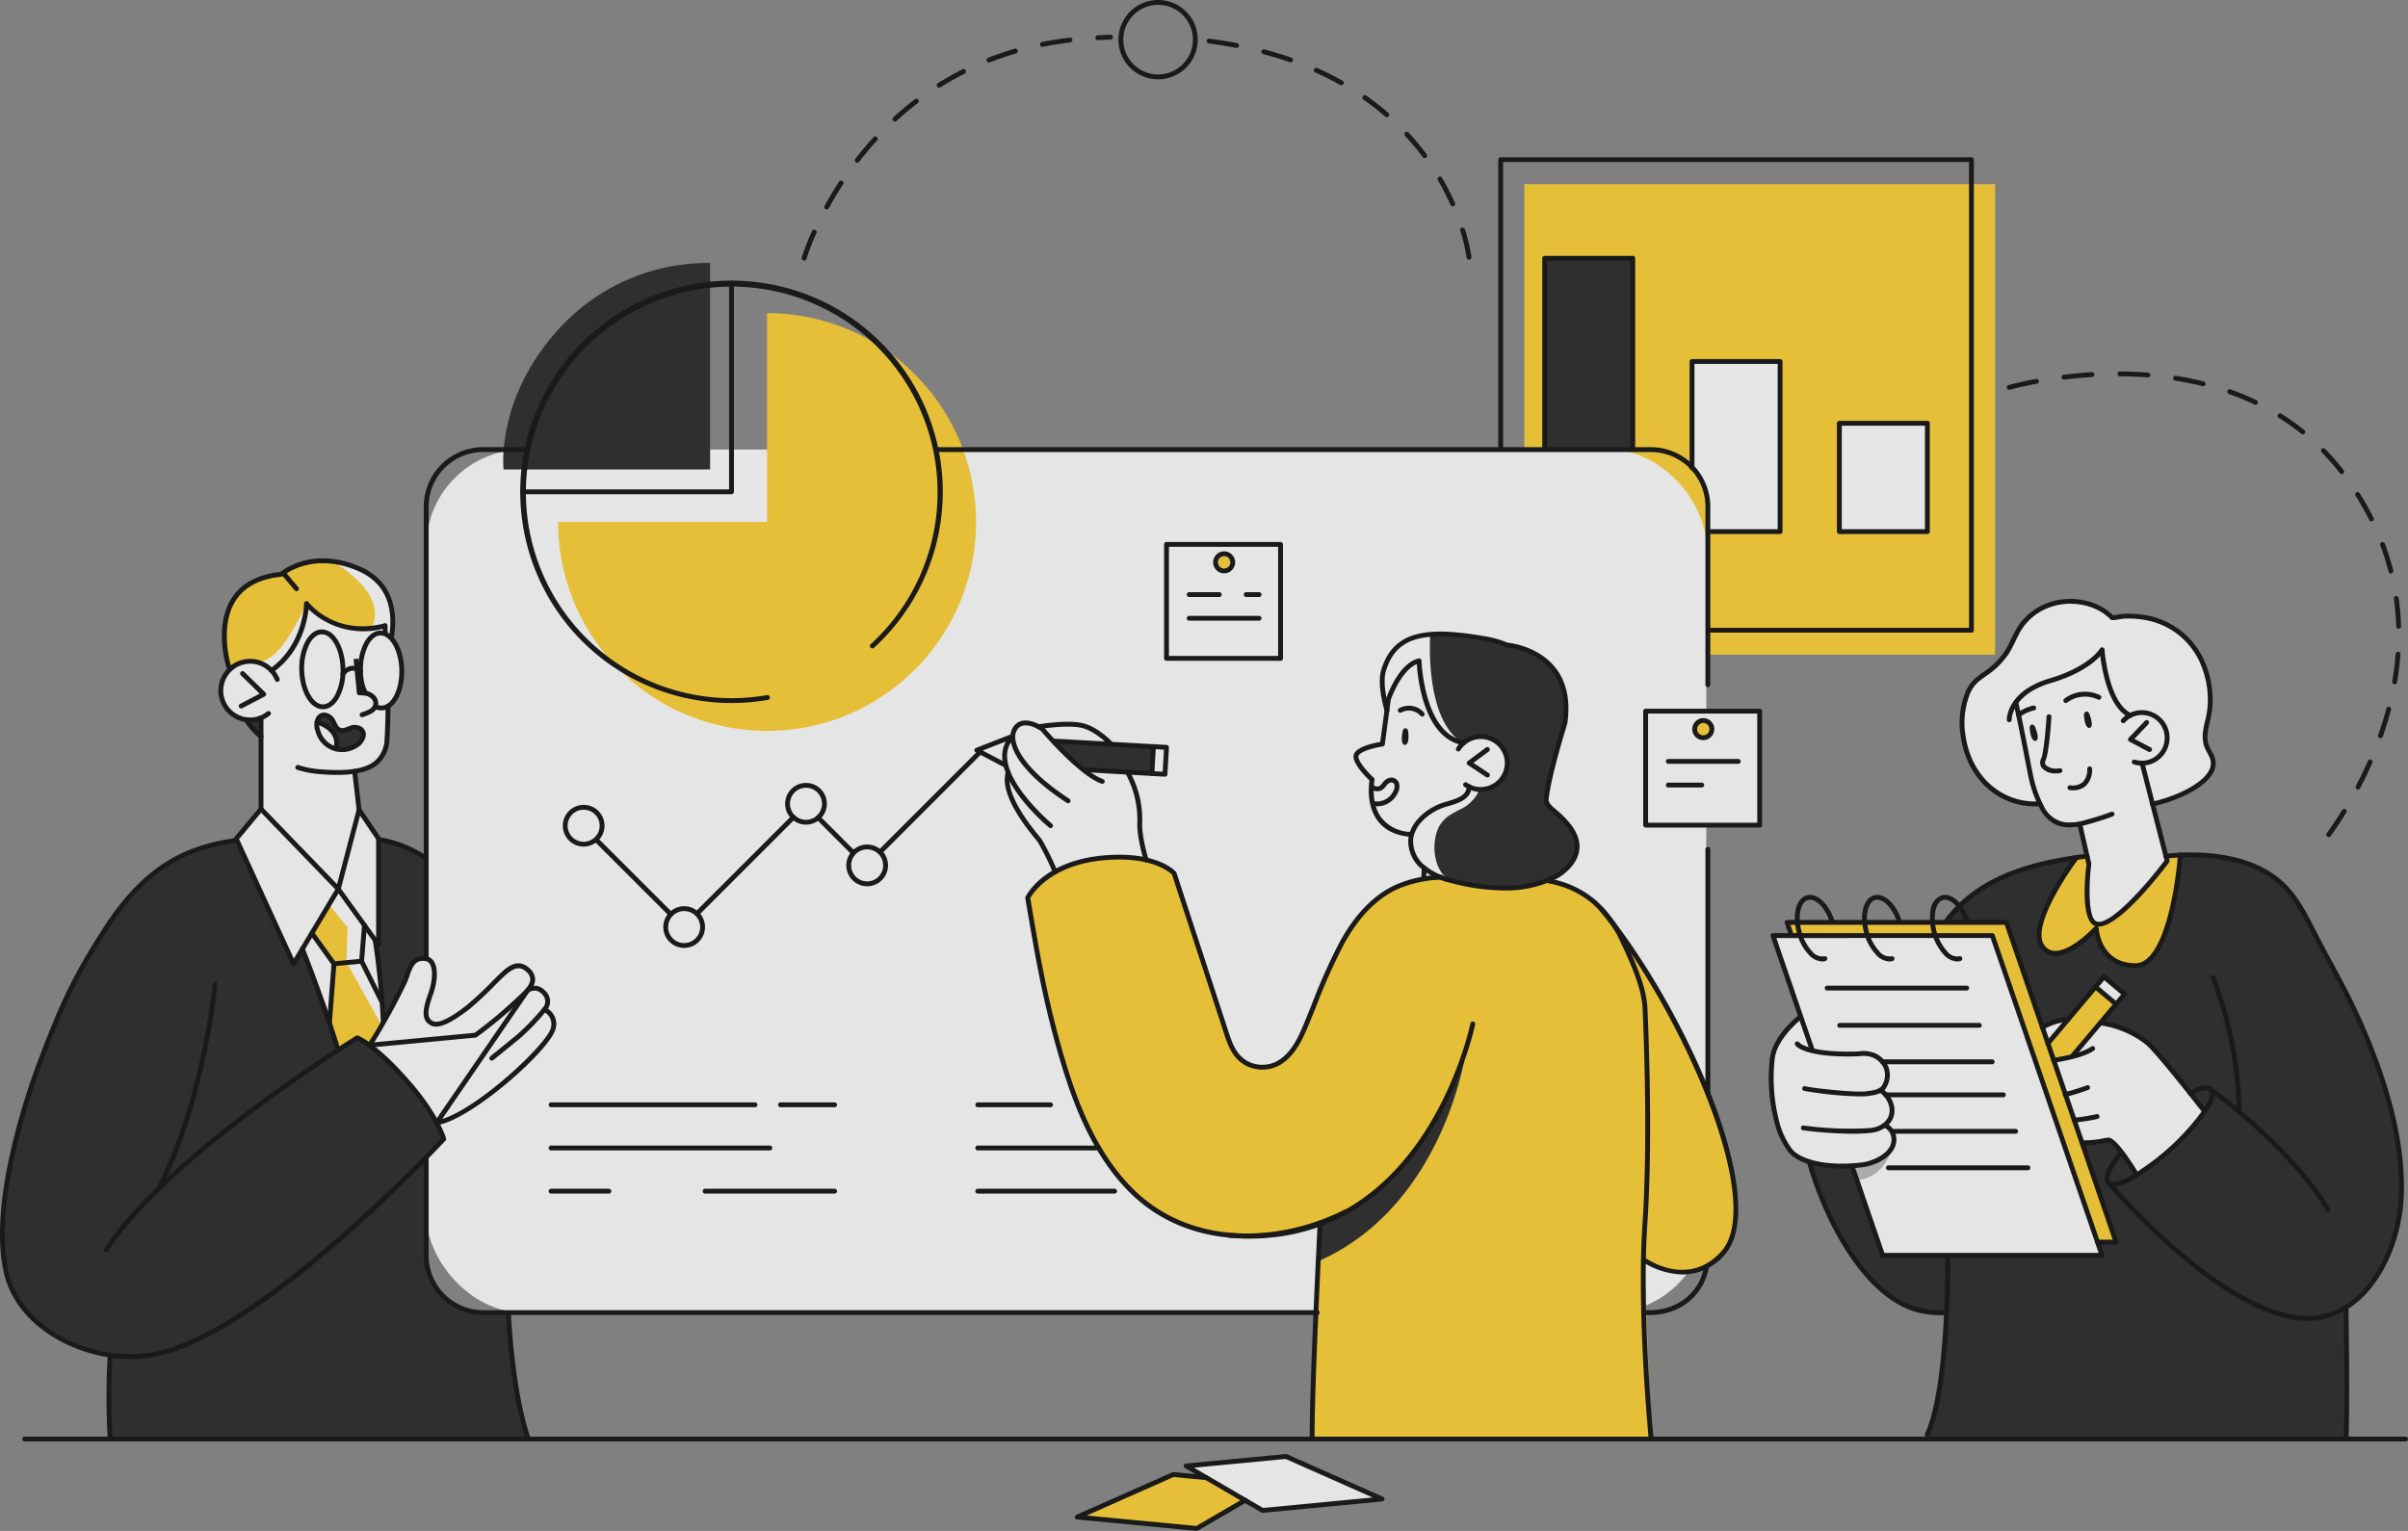 <svg xmlns="http://www.w3.org/2000/svg" width="501.167" height="318.723" viewBox="0 0 501.167 318.723">
  <rect x="0" y="0" width="501.167" height="318.723" fill="#808080" stroke="none"/>
  <g id="Grupo_10365" data-name="Grupo 10365" transform="translate(-190.842 -998.456)" opacity="0.8">
    <rect id="Rectángulo_2212" data-name="Rectángulo 2212" width="97.976" height="97.975" transform="translate(508.09 1036.789)" fill="#ffce26"/>
    <rect id="Rectángulo_2213" data-name="Rectángulo 2213" width="266.402" height="179.675" rx="20.211" transform="translate(279.562 1092.052)" fill="#fefefe"/>
    <path id="Trazado_19769" data-name="Trazado 19769" d="M282.413,1268.484V1249.9s-7.439,1.937-8.357-4.89,5.994-7.367,7.25-6.87,3.618,1.674,3.618,1.674,3.533-2.715,4.87-5.331,2.1-8.37,2.1-8.37,4.907,4.925,9.132,5.042a39.673,39.673,0,0,0,7.08-.373l.171,1.679a8.4,8.4,0,0,1,3.422,7.127c-.084,4.912-1.566,7.156-2.842,7.714l-.176,7.6s-.739,5.91-6.782,6.145l.928,8.024-4.179,15.944Z" transform="translate(-37.248 -102.004)" fill="#fefefe"/>
    <path id="Trazado_19770" data-name="Trazado 19770" d="M240.4,1314.83s-14.653,2.469-21.052,10.808-12.992,17.571-17.5,29.815-4.288,11.736-6.172,17.734-3.606,17.354-3.925,23.479,1.622,16.321,9.806,20.857,12.6,4.813,12.6,4.813-.067,7.575-.136,10.505.136,6.966.136,6.966h87.017s-2.515-9.951-2.975-13.78-1.147-12.837-1.147-12.837l-7.5.294s-9.346-3.228-9.618-10.5,0-21.846,0-21.846l3.621-3.738a34.553,34.553,0,0,0-8.422-13.079c-6.316-6.189-6.826-6.763-6.826-6.763s5.111-8.9,6.224-11.278,2.038-7.161,5.276-6.459l-.079-21.5-9.652-3.324Z" transform="translate(-0.393 -141.758)" fill="#1a1a1a"/>
    <path id="Trazado_19771" data-name="Trazado 19771" d="M285.076,1303.5l-5.16,6.014,11.689,25.5,2.091-2.534,7.431,21.031,3.431-2.735,3.058,1.734,2.9-4.821-1.669-17.04.653.906.1-21.873-4.577-6.707Z" transform="translate(-39.911 -136.446)" fill="#fefefe"/>
    <path id="Trazado_19772" data-name="Trazado 19772" d="M946.844,1267.444s-11.922.584-15.2-10.634,2.271-15.913,4.665-16.963,4.569-5.667,5.533-7.384,3.331-6.189,8.613-6.771,9.349.535,11.431,3.087c0,0,5.486-1.385,9.449.644s7.671,4.674,10.1,10.66c0,0,1.439,4.6.777,7.894s-1.786,5.1-.672,7.418,2.138,3.5.479,5.859-7.656,6-11.421,6.189Z" transform="translate(-331.48 -101.751)" fill="#fefefe"/>
    <path id="Trazado_19773" data-name="Trazado 19773" d="M901.924,1334.463s4.632-6.482,11.4-8.881,14.651-4.3,17.735-4.439l17.247-.3s11.167-.491,15.9,1.749,8.769,2.771,14.812,15.808c0,0,6.522,12.086,8.052,15.517s7.115,16.9,8.16,23.852,3.4,19.346-3.4,30.1c0,0-4.3,6.676-6.777,7.184l-.076,27.3H897.4A52.7,52.7,0,0,0,900.936,1428c.67-7.656.9-11.8.9-11.8s-11.886.585-18.119-9.783c0,0-6.469-8.452-7.754-13.834a38.229,38.229,0,0,0-2.5-7.742Z" transform="translate(-305.865 -144.431)" fill="#1a1a1a"/>
    <path id="Trazado_19774" data-name="Trazado 19774" d="M950.942,1255.114s2.374,12.177,3.381,16.039,3.232,10.249,9.558,9.125l.406.532,1.845,7.416s-1.63,12.367,1.768,12.715,12.571-10.242,14.564-13.177l-5.185-20.219s6.355-1.609,4.924-7.02c0,0-.934-4.814-7.4-3.055a10.757,10.757,0,0,1-4.55-6.646c-1.04-4.613-1.545-6.7-1.545-6.7a15.287,15.287,0,0,1-8.174,5.3C955.459,1250.521,951.536,1253.608,950.942,1255.114Z" transform="translate(-340.578 -110.076)" fill="#fefefe"/>
    <path id="Trazado_19775" data-name="Trazado 19775" d="M965.808,1383.585l-3.654,4.591-1.144-3.335S964.819,1382.968,965.808,1383.585Z" transform="translate(-345.089 -172.509)" fill="#fefefe"/>
    <path id="Trazado_19776" data-name="Trazado 19776" d="M974.977,1384.3l-5.529,6.564-4.17,1.223,5.886,17.162s4.244-.3,5.52-.551a21.982,21.982,0,0,1,5.615,7.272,42.921,42.921,0,0,0,7.417-5.448,93.467,93.467,0,0,0,6.859-7.929s-6.193-8.3-9.244-11.428S982.01,1385.421,974.977,1384.3Z" transform="translate(-347.001 -172.884)" fill="#fefefe"/>
    <path id="Trazado_19777" data-name="Trazado 19777" d="M864.516,1382.143l2.546,6.979s6.119.988,8.98.674,6.9.27,6.549,3.321a8.529,8.529,0,0,1-1.325,4.228s2.681,1.846,2.394,3.768a11.025,11.025,0,0,1-1.31,3.607,2.587,2.587,0,0,1,1.7,2.5c.147,2.1-.753,3.772-3.351,4.664s-9.389,2.4-15,.363-7.082-12.772-7.4-16.558S859.571,1385.075,864.516,1382.143Z" transform="translate(-299.048 -171.918)" fill="#fefefe"/>
    <path id="Trazado_19778" data-name="Trazado 19778" d="M591.538,1275.11a13.977,13.977,0,0,0-8.339-3.717c-5.423-.577-5.671.43-5.671.43s-2.808-1.32-4.566-.43-1.381,3.513-1.381,3.513-2.58,1.57-1.255,6.46a14.9,14.9,0,0,0,2.744,8.835c3.041,4.2,4.271,5.587,5.116,7.333a37.361,37.361,0,0,1,1.709,4.845s6.147-3.022,10.471-3.157a67.181,67.181,0,0,1,8.9.429s-1.344-5.826-1.34-6.9a33.481,33.481,0,0,0-.613-6.551c-.471-1.518-1.953-4.839-1.953-4.839l-9.351-.534-5.681-5.926Z" transform="translate(-169.866 -122.156)" fill="#fefefe"/>
    <path id="Trazado_19779" data-name="Trazado 19779" d="M727.815,1325.812c-.018.317-.125,2.131-.125,2.131l2.761-.1Z" transform="translate(-240.545 -146.678)" fill="#fefefe"/>
    <path id="Trazado_19780" data-name="Trazado 19780" d="M725.1,1273.484s4.367,2.859,7.232-.748a5.329,5.329,0,0,0-.886-7.9c-1.4-.779-4.629-1.727-6.9.184a10.052,10.052,0,0,1-6.935-6.33,36.125,36.125,0,0,1-2.327-10.516s-3.491.377-6.049,6.84l-1.6,10.247s-5.12.969-5.5,2.563,3.336,4.8,3.336,4.8-1.8,10.651,8.175,11.424c0,0,2-4.1,4.854-5.255s5.35-1.784,6.05-2.511S726.106,1274.872,725.1,1273.484Z" transform="translate(-229.081 -111.89)" fill="#fefefe"/>
    <path id="Trazado_19781" data-name="Trazado 19781" d="M963.083,1382.456l9.907-11.761,4.286,3.611-8.812,10.461-3.83,1.123Z" transform="translate(-346.018 -166.789)" fill="#ffce26"/>
    <path id="Trazado_19782" data-name="Trazado 19782" d="M981.032,1369.129l1.624-1.929,4.2,3.264-1.54,1.955Z" transform="translate(-354.06 -165.223)" fill="#fefefe"/>
    <path id="Trazado_19783" data-name="Trazado 19783" d="M867.47,1374.885l-8.064-23.515h45.66l22.681,66.4-45.363.1Z" transform="translate(-299.563 -158.13)" fill="#fefefe"/>
    <path id="Trazado_19784" data-name="Trazado 19784" d="M865.465,1348.469l-.751-2.192,45.315-.139,23.171,66.7h-3.872l-21.883-63.812Z" transform="translate(-301.941 -155.786)" fill="#ffce26"/>
    <path id="Trazado_19785" data-name="Trazado 19785" d="M730.241,1269.4a3.292,3.292,0,0,1-2.955,2.86c-2.744.383-7.971,3.262-8.866,6.607s.544,8.769,10.128,10.556,16.007.44,18.054-.585,6.6-2.925,6.083-7.518-4.883-7.064-5.762-7.806-.612-2.4-.256-4.113,3.462-12.7,3.569-13.787.755-6.267-2.006-10.123-9.995-5.6-9.995-5.6-7.241-2.468-12.034-2.31-9.78.265-11.6,3.414-3.52,6.17-1.287,11.123a11.268,11.268,0,0,1,6.444-8.937s.9,9.563,3.137,12.29,3.753,4.6,5.859,4.728a5.149,5.149,0,0,1,3.673-1.372,6.2,6.2,0,0,1,5.808,5.205s-.486,5.194-3.644,5.736S730.241,1269.4,730.241,1269.4Z" transform="translate(-233.627 -107.145)" fill="#1a1a1a"/>
    <path id="Trazado_19786" data-name="Trazado 19786" d="M663.567,1326s-9.827,1.239-13.518,5.391a51.092,51.092,0,0,0-8.874,13.533c-2.008,4.72-4.953,12.339-5.9,14.085s-3.2,7.349-8.8,6.454-6.124-5.232-7.019-7.974-10.593-32.356-10.593-32.356-6.043-4.688-16.061-3.106-14.384,8.318-14.384,8.318,2.733,16.528,4.442,23.214,4.9,18.2,8.345,25,11.217,18.659,23.7,20.994,20.79,0,23.931-1.276l.387.172-1.617,44.326,70.55.108-1.4-37.217s7.436,4.6,13.256,1.049,6.019-8.923,5.815-12.161a77.642,77.642,0,0,0-3-15.733,126.849,126.849,0,0,0-9.887-23.055c-5.367-9.383-12.018-19.24-12.018-19.24a24.988,24.988,0,0,0-8.171-7.838c-5-2.707-5.786-1.965-5.786-1.965a34.011,34.011,0,0,1-12.109,1.349A52.33,52.33,0,0,1,663.567,1326Z" transform="translate(-173.661 -144.837)" fill="#ffce26"/>
    <path id="Trazado_19787" data-name="Trazado 19787" d="M588.751,1278.008l20.438,1.15-.315,5.6-14.442-.82Z" transform="translate(-178.291 -125.259)" fill="#1a1a1a"/>
    <rect id="Rectángulo_2214" data-name="Rectángulo 2214" width="5.605" height="2.729" transform="translate(430.583 1159.495) rotate(-86.779)" fill="#fefefe"/>
    <path id="Trazado_19788" data-name="Trazado 19788" d="M566.268,1276.548l-6.724,2.8,5.323,2.8S565.2,1277.52,566.268,1276.548Z" transform="translate(-165.204 -124.605)" fill="#fefefe"/>
    <path id="Trazado_19789" data-name="Trazado 19789" d="M635.885,1559.073l24.627-2.485-19.74-8.749-20.768,1.7,3.365,2.244-6.06-.181-19.659,8.713,24.547,2.521,10.073-5.868Z" transform="translate(-182.278 -246.162)" fill="#fefefe"/>
    <path id="Trazado_19790" data-name="Trazado 19790" d="M718.82,1393.274S714.749,1426,688,1437.917l-.118-7.566s7.944-1.747,16.493-11.062S718.82,1393.274,718.82,1393.274Z" transform="translate(-222.707 -176.906)" fill="#1a1a1a"/>
    <path id="Trazado_19791" data-name="Trazado 19791" d="M897.4,1430.912s-1.237,6.332-7.289,7.031l-1.412-3S894.532,1435.241,897.4,1430.912Z" transform="translate(-312.687 -193.771)" fill="#b5b5b5"/>
    <rect id="Rectángulo_2215" data-name="Rectángulo 2215" width="23.734" height="23.734" transform="translate(533.344 1146.511)" fill="#fefefe"/>
    <path id="Trazado_19792" data-name="Trazado 19792" d="M833.452,1271.765a1.733,1.733,0,1,1-1.733-1.733A1.733,1.733,0,0,1,833.452,1271.765Z" transform="translate(-286.382 -121.685)" fill="#ffce26"/>
    <path id="Trazado_19793" data-name="Trazado 19793" d="M652.687,1209.547a1.263,1.263,0,1,1-1.263-1.263A1.263,1.263,0,0,1,652.687,1209.547Z" transform="translate(-205.806 -94.018)" fill="#ffce26"/>
    <rect id="Rectángulo_2216" data-name="Rectángulo 2216" width="18.574" height="39.71" transform="translate(512.087 1052.218)" fill="#1a1a1a"/>
    <path id="Trazado_19794" data-name="Trazado 19794" d="M828.628,1134.605v22.14l2.919,4.322.518,9.073H847.1v-35.534Z" transform="translate(-285.773 -61.004)" fill="#fff"/>
    <rect id="Rectángulo_2217" data-name="Rectángulo 2217" width="18.326" height="22.566" transform="translate(573.658 1086.569)" fill="#fff"/>
    <path id="Trazado_19795" data-name="Trazado 19795" d="M330.1,1378.015s3.747-6.089,5.266-9.032,2.572-6.244,3.194-7.3,1.627-2.153,3.254-1.675,1.866,1.866,1.771,3.684-1.8,6.029-1.643,7.274.631,3.168,3.171,2.469,5.524-3.244,6.879-4.483,6.714-6.5,6.714-6.5a3.439,3.439,0,0,1,3.876-.287,3.144,3.144,0,0,1,1.245,3.637,3.9,3.9,0,0,1,2.44,1.1c.862,1.005,1.24,2.838.524,3.357a1.647,1.647,0,0,0,.864,1.333c.909.622,1,2.2.382,3.541s-5.168,6.89-9.426,10.288-11.2,7.93-14.068,8.75c0,0-4.211-6.071-6.556-8.894A73.467,73.467,0,0,0,330.1,1378.015Z" transform="translate(-62.399 -161.951)" fill="#fefefe"/>
    <path id="Trazado_19796" data-name="Trazado 19796" d="M287.05,1269.995l-.2,3.326-2.54-3.308Z" transform="translate(-41.881 -121.668)" fill="#1a1a1a"/>
    <path id="Trazado_19797" data-name="Trazado 19797" d="M285.4,1232.692s4.663-3.431,5.928-7.43a27.842,27.842,0,0,0,1.371-6.513,12.552,12.552,0,0,0,9.944,5.057c6.986.329,6.376-.628,6.376-.628l.014,1.427,1.314.774a18.135,18.135,0,0,0-.2-6.631c-.809-3.035-3.122-5.48-6.894-7.391a16.452,16.452,0,0,0-9.371-1.493c-.886.317-5.1,1.432-5.827,2.349l-.609.454s-5.058.292-7.27,2.447-3.705,3.948-4.142,7.491-.41,7.646.7,9.469a5.936,5.936,0,0,1,4-1.427A7.573,7.573,0,0,1,285.4,1232.692Z" transform="translate(-38.054 -94.645)" fill="#ffce26"/>
    <path id="Trazado_19798" data-name="Trazado 19798" d="M311.163,1269.641s2.4,1.04,3.089,2.579a4.786,4.786,0,0,1,.275,2.986,6.776,6.776,0,0,0,4.072-.311c1.905-.88,2.03-2.654,1.417-3.4s-2.2-.182-3.088-.131-1.987-.009-2.32-.843-1.1-2.589-2.372-2.441S311.163,1269.641,311.163,1269.641Z" transform="translate(-53.908 -120.807)" fill="#1a1a1a"/>
    <path id="Trazado_19799" data-name="Trazado 19799" d="M308.45,1343l4.6,6.372-.945,11.294,1.812,6.658,3.988-2.534,2.5,1.533,2.9-4.821-.834-5.942-3.668-6.733.6-7.463-5.446-7.562Z" transform="translate(-52.696 -150.258)" fill="#ffce26"/>
    <path id="Trazado_19800" data-name="Trazado 19800" d="M969.636,1321.225l.358,1.44s-1.9,12.538,1.572,12.636,9.5-6.78,10.587-8,4.172-5.093,4.172-5.093l-.475-1.22,2.967.108a43.662,43.662,0,0,1-1.675,12.394c-1.867,6.125-3.924,10.479-7.369,10.527a7.985,7.985,0,0,1-6.6-3.637,14.582,14.582,0,0,1-1.34-4.168s-5.981,5.46-8.661,5.221-4.692-2.615-2.968-6.882,7.083-12.832,7.083-12.832Z" transform="translate(-344.44 -144.515)" fill="#ffce26"/>
    <path id="Trazado_19801" data-name="Trazado 19801" d="M380.675,1140.616h42.984v-42.983a41.966,41.966,0,0,0-31.192,13.41C378.922,1125.654,380.675,1140.616,380.675,1140.616Z" transform="translate(-85.025 -44.427)" fill="#1a1a1a"/>
    <path id="Trazado_19802" data-name="Trazado 19802" d="M444.786,1116.56v43.492H401.294a43.491,43.491,0,1,0,43.492-43.492Z" transform="translate(-94.297 -52.919)" fill="#ffce26"/>
    <path id="Trazado_19803" data-name="Trazado 19803" d="M632.27,1560.022l-8.087-4.793-6.874-.574-19.659,8.713,24.547,2.521Z" transform="translate(-182.278 -249.216)" fill="#ffce26"/>
    <path id="Trazado_19804" data-name="Trazado 19804" d="M321.191,1211.467a16.385,16.385,0,0,0-5.387-1.538c-.076.044,12.028,6.421,8.383,14.038,2.27-.075,2.7-.4,2.767-.571l.013,1.319,1.314.774a18.135,18.135,0,0,0-.2-6.631C327.276,1215.824,324.963,1213.379,321.191,1211.467Z" transform="translate(-55.991 -94.755)" fill="#fff"/>
    <path id="Trazado_19805" data-name="Trazado 19805" d="M298.94,1225.638s-4.641,11.365-9.283,12.286l2.21,1.725c.972-.765,4.588-3.787,5.68-7.238a27.838,27.838,0,0,0,1.371-6.513s.046.072.132.191Z" transform="translate(-44.276 -101.793)" fill="#fff"/>
    <path id="Trazado_19806" data-name="Trazado 19806" d="M719.757,1243.354s.9,9.563,3.137,12.29,3.753,4.6,5.858,4.728c-7.47-4.811-6.739-20.452-6.615-22.42-3.312.272-6.235.966-7.538,3.217-1.822,3.148-3.52,6.169-1.287,11.122A11.267,11.267,0,0,1,719.757,1243.354Z" transform="translate(-233.627 -107.311)" fill="#fff"/>
    <path id="Trazado_19807" data-name="Trazado 19807" d="M731.3,1314.773a4.616,4.616,0,0,1-2.071-1.82,7.432,7.432,0,0,1-1.094-2.594,10.5,10.5,0,0,1,.481-6.471,6.757,6.757,0,0,1,2.176-2.589,25.983,25.983,0,0,1,2.786-1.544,7,7,0,0,0,1.98-1.488,6.284,6.284,0,0,0,1.417-1.957s-.386-.277-1-.708a2.835,2.835,0,0,1-.907-.365,3.292,3.292,0,0,1-2.955,2.86c-2.744.383-7.971,3.262-8.866,6.607C722.42,1307.791,723.6,1312.635,731.3,1314.773Z" transform="translate(-238.453 -132.979)" fill="#fff"/>
    <path id="Trazado_19808" data-name="Trazado 19808" d="M315.064,1337.458l3.774,4.594-.235,7.273,7.257,13.007-.058-5.236-4.043-7.982,1.007-7.463-5.878-7.208Z" transform="translate(-55.66 -150.546)" fill="#fff"/>
    <g id="Grupo_10227" data-name="Grupo 10227" transform="translate(393.641 1148.455)">
      <g id="Grupo_10221" data-name="Grupo 10221" transform="translate(0 2.988)">
        <g id="Grupo_10218" data-name="Grupo 10218" transform="translate(16.314 0.802)">
          <path id="Trazado_19809" data-name="Trazado 19809" d="M608.463,1284.85c-.029,0-14.043-.789-14.043-.789a.5.5,0,0,1,.029-1.008c.029,0,13.539.76,13.539.76l.258-4.587-19.934-1.123a.5.5,0,0,1,.029-1.009c.029,0,20.467,1.152,20.467,1.152a.505.505,0,0,1,.475.533l-.315,5.6A.5.5,0,0,1,608.463,1284.85Z" transform="translate(-587.835 -1277.094)"/>
        </g>
        <g id="Grupo_10219" data-name="Grupo 10219" transform="translate(36.433 1.95)">
          <path id="Trazado_19810" data-name="Trazado 19810" d="M627.52,1285.933c-.029,0-2.756-.151-2.756-.151a.5.5,0,0,1-.475-.533.475.475,0,0,1,.533-.475l2.223.122.258-4.587-2.223-.126a.5.5,0,0,1,.029-1.008c.029,0,2.756.155,2.756.155a.5.5,0,0,1,.475.533l-.315,5.6A.5.5,0,0,1,627.52,1285.933Z" transform="translate(-624.287 -1279.175)"/>
        </g>
        <g id="Grupo_10220" data-name="Grupo 10220">
          <path id="Trazado_19811" data-name="Trazado 19811" d="M564.765,1282.484a.49.49,0,0,1-.234-.057l-5.984-3.143a.506.506,0,0,1,.052-.918l6.919-2.7a.518.518,0,0,1,.653.288.506.506,0,0,1-.286.656L560,1278.906l5,2.628a.5.5,0,0,1-.234.95Z" transform="translate(-558.278 -1275.641)"/>
        </g>
      </g>
      <g id="Grupo_10222" data-name="Grupo 10222" transform="translate(7.488)">
        <path id="Trazado_19812" data-name="Trazado 19812" d="M583.84,1287.455a.489.489,0,0,1-.278-.083c-9.325-6.12-11.3-10.682-11.647-12.86a3.92,3.92,0,0,1,.668-3.143c2.085-2.621,6.02.083,6.185.2.175.18,7.972,9.354,12.372,10.859a.506.506,0,0,1-.328.958c-4.527-1.552-11.954-10.179-12.674-11.021-.421-.277-3.365-2.121-4.767-.368a2.938,2.938,0,0,0-.457,2.355c.257,1.62,1.867,6.049,11.2,12.177a.5.5,0,0,1-.277.926Z" transform="translate(-571.845 -1270.228)"/>
      </g>
      <g id="Grupo_10223" data-name="Grupo 10223" transform="translate(5.791 2.783)">
        <path id="Trazado_19813" data-name="Trazado 19813" d="M578.829,1294.9a.5.5,0,0,1-.324-.115c-.384-.32-9.41-7.921-9.727-14.535a6.211,6.211,0,0,1,1.849-4.835.505.505,0,1,1,.716.713,5.16,5.16,0,0,0-1.555,4.076c.3,6.175,9.273,13.729,9.365,13.8a.505.505,0,0,1-.324.893Z" transform="translate(-568.77 -1275.27)"/>
      </g>
      <g id="Grupo_10224" data-name="Grupo 10224" transform="translate(12.866 0.275)">
        <path id="Trazado_19814" data-name="Trazado 19814" d="M597.2,1275.9a.5.5,0,0,1-.371-.162c-.029-.032-2.907-3.121-5.892-3.77-3.046-.659-8.706.274-8.762.285a.483.483,0,0,1-.583-.414.507.507,0,0,1,.414-.58c.242-.043,5.9-.979,9.147-.277,3.3.716,6.292,3.935,6.418,4.072a.5.5,0,0,1-.371.846Z" transform="translate(-581.588 -1270.726)"/>
      </g>
      <g id="Grupo_10225" data-name="Grupo 10225" transform="translate(31.345 10.246)">
        <path id="Trazado_19815" data-name="Trazado 19815" d="M619.482,1308.09a.5.5,0,0,1-.48-.353c-.065-.2-1.556-4.951-1.359-8.148a19.834,19.834,0,0,0-2.5-10.031.506.506,0,0,1,.868-.518,20.583,20.583,0,0,1,2.641,10.614c-.184,3.006,1.3,7.73,1.312,7.78a.505.505,0,0,1-.327.634A.566.566,0,0,1,619.482,1308.09Z" transform="translate(-615.07 -1288.793)"/>
      </g>
      <g id="Grupo_10226" data-name="Grupo 10226" transform="translate(6.318 10.332)">
        <path id="Trazado_19816" data-name="Trazado 19816" d="M580.225,1310.64a.5.5,0,0,1-.463-.3,54.976,54.976,0,0,0-3.143-6.376c-.094-.123-.252-.317-.463-.576-1.89-2.319-7.647-9.379-6.2-14.081a.5.5,0,1,1,.965.3c-1.286,4.188,4.213,10.935,6.02,13.149.222.27.389.479.486.609a59.445,59.445,0,0,1,3.262,6.579.505.505,0,0,1-.261.666A.493.493,0,0,1,580.225,1310.64Z" transform="translate(-569.725 -1288.948)"/>
      </g>
    </g>
    <g id="Grupo_10237" data-name="Grupo 10237" transform="translate(615.416 1201.316)">
      <g id="Grupo_10230" data-name="Grupo 10230" transform="translate(1.144 0)">
        <g id="Grupo_10228" data-name="Grupo 10228" transform="translate(0 2.088)">
          <path id="Trazado_19817" data-name="Trazado 19817" d="M967.826,1385.134a.512.512,0,0,1-.326-.119.5.5,0,0,1-.061-.709l8.718-10.348L972.643,1371l-9.585,11.374a.5.5,0,0,1-.774-.649l9.91-11.763a.515.515,0,0,1,.713-.061l4.287,3.612a.5.5,0,0,1,.061.709l-9.042,10.733A.507.507,0,0,1,967.826,1385.134Z" transform="translate(-962.167 -1369.784)"/>
        </g>
        <g id="Grupo_10229" data-name="Grupo 10229" transform="translate(9.907)">
          <path id="Trazado_19818" data-name="Trazado 19818" d="M984.909,1372.706a.511.511,0,0,1-.326-.119.506.506,0,0,1-.061-.71l1.435-1.7-3.514-2.96-1.437,1.7a.5.5,0,0,1-.711.061.5.5,0,0,1-.06-.71l1.761-2.088a.512.512,0,0,1,.711-.061l4.286,3.611a.5.5,0,0,1,.061.709l-1.759,2.089A.505.505,0,0,1,984.909,1372.706Z" transform="translate(-980.116 -1366.002)"/>
        </g>
      </g>
      <g id="Grupo_10231" data-name="Grupo 10231" transform="translate(4.797 23.064)">
        <path id="Trazado_19819" data-name="Trazado 19819" d="M969.292,1410.236a.5.5,0,0,1-.124-.994,45.531,45.531,0,0,0,4.561-1.418.5.5,0,0,1,.646.3.506.506,0,0,1-.3.648,47.165,47.165,0,0,1-4.654,1.448A.5.5,0,0,1,969.292,1410.236Z" transform="translate(-968.787 -1407.79)"/>
      </g>
      <g id="Grupo_10232" data-name="Grupo 10232" transform="translate(2.356 14.936)">
        <path id="Trazado_19820" data-name="Trazado 19820" d="M964.869,1396.515a.5.5,0,0,1-.081-1c2.7-.439,6.043-1.105,7.9-2.365a.505.505,0,1,1,.569.835c-2.018,1.372-5.5,2.07-8.3,2.524A.308.308,0,0,1,964.869,1396.515Z" transform="translate(-964.364 -1393.064)"/>
      </g>
      <g id="Grupo_10233" data-name="Grupo 10233" transform="translate(6.629 29.085)">
        <path id="Trazado_19821" data-name="Trazado 19821" d="M972.61,1420.459a.505.505,0,0,1-.051-1.008,34.99,34.99,0,0,0,4.672-.735.5.5,0,0,1,.614.364.5.5,0,0,1-.365.615,36.031,36.031,0,0,1-4.819.763Z" transform="translate(-972.106 -1418.698)"/>
      </g>
      <g id="Grupo_10234" data-name="Grupo 10234" transform="translate(0 8.805)">
        <path id="Trazado_19822" data-name="Trazado 19822" d="M960.6,1384.671a.5.5,0,0,1-.263-.936,13.8,13.8,0,0,1,5.618-1.779.484.484,0,0,1,.539.472.505.505,0,0,1-.47.536,12.984,12.984,0,0,0-5.162,1.635A.5.5,0,0,1,960.6,1384.671Z" transform="translate(-960.095 -1381.954)"/>
      </g>
      <g id="Grupo_10235" data-name="Grupo 10235" transform="translate(12.055 9.595)">
        <path id="Trazado_19823" data-name="Trazado 19823" d="M1004.038,1402.685a.5.5,0,0,1-.4-.194c-.094-.119-9.4-12.094-11.727-14.074a19.879,19.879,0,0,0-9.525-4.025.5.5,0,0,1-.448-.555.533.533,0,0,1,.556-.45,20.6,20.6,0,0,1,10.073,4.259c2.406,2.049,11.485,13.729,11.87,14.225a.507.507,0,0,1-.09.709A.5.5,0,0,1,1004.038,1402.685Z" transform="translate(-981.936 -1383.387)"/>
      </g>
      <g id="Grupo_10236" data-name="Grupo 10236" transform="translate(8.242 33.992)">
        <path id="Trazado_19824" data-name="Trazado 19824" d="M986.931,1435.867a.5.5,0,0,1-.432-.245c-2.27-3.774-4.763-6.989-5.445-7.025a7.429,7.429,0,0,0-.9.141,20.024,20.024,0,0,1-4.648.41.5.5,0,0,1-.481-.529.516.516,0,0,1,.528-.479,19.285,19.285,0,0,0,4.419-.4,7.044,7.044,0,0,1,1.078-.155c1.62,0,4.952,5.253,6.31,7.514a.5.5,0,0,1-.171.691A.5.5,0,0,1,986.931,1435.867Z" transform="translate(-975.028 -1427.59)"/>
      </g>
    </g>
    <g id="Grupo_10239" data-name="Grupo 10239" transform="translate(475.883 1160.344)">
      <g id="Grupo_10238" data-name="Grupo 10238" transform="translate(0 0)">
        <path id="Trazado_19825" data-name="Trazado 19825" d="M708.847,1297.747a3.111,3.111,0,0,1-.852-.122.5.5,0,0,1-.356-.619.5.5,0,0,1,.619-.353,2.568,2.568,0,0,0,1.278.015,3.666,3.666,0,0,0,2.616-1.955,2.008,2.008,0,0,0,.3-1.523.689.689,0,0,0-.385-.375.864.864,0,0,0-.639.058,2.188,2.188,0,0,0-.706.666,3.119,3.119,0,0,1-.958.893,2.317,2.317,0,0,1-2.233-.249.505.505,0,1,1,.512-.871c.544.317.932.392,1.247.227a2.274,2.274,0,0,0,.643-.63,3.061,3.061,0,0,1,1.066-.95,1.86,1.86,0,0,1,1.411-.09,1.69,1.69,0,0,1,.956.9,2.849,2.849,0,0,1-.326,2.423,4.7,4.7,0,0,1-3.354,2.48A5.454,5.454,0,0,1,708.847,1297.747Z" transform="translate(-707.286 -1291.767)"/>
      </g>
    </g>
    <g id="Grupo_10240" data-name="Grupo 10240" transform="translate(190.842 1172.9)">
      <path id="Trazado_19826" data-name="Trazado 19826" d="M218.093,1423.019c-11.253,0-23.931-6.722-26.464-18.045-3.293-14.73,4.652-37.564,7.167-44.211,4.95-13.091,7.48-17.938,13.06-26.777,8.868-14.046,17.637-17.938,28.075-19.46a.5.5,0,0,1,.574.429.506.506,0,0,1-.427.572c-10.452,1.523-18.677,5.236-27.369,19-5.538,8.774-8.049,13.588-12.971,26.6-2.488,6.578-10.355,29.175-7.123,43.627,2.69,12.04,17.437,18.64,28.993,17.019,21.361-2.981,57.941-41.431,61.016-44.7a35.681,35.681,0,0,0-6.508-10.459c-6.153-7.259-9.957-9.433-10.877-9.891-3.232,2.009-39.376,24.75-51.892,43.861a.5.5,0,0,1-.7.143.5.5,0,0,1-.146-.7c13.165-20.1,52.046-44.069,52.437-44.311a.52.52,0,0,1,.445-.039c.169.065,4.207,1.674,11.5,10.279,5.361,6.329,6.741,10.906,6.8,11.1a.5.5,0,0,1-.113.482c-1.593,1.718-39.269,42.086-61.821,45.233A26.58,26.58,0,0,1,218.093,1423.019Z" transform="translate(-190.842 -1314.518)"/>
    </g>
    <g id="Grupo_10244" data-name="Grupo 10244" transform="translate(256.283 1146.808)">
      <g id="Grupo_10242" data-name="Grupo 10242" transform="translate(0)">
        <g id="Grupo_10241" data-name="Grupo 10241">
          <path id="Trazado_19827" data-name="Trazado 19827" d="M315.2,1275.467a5.713,5.713,0,0,1-5.583-4.378,3.543,3.543,0,0,1,.251-3.01,1.934,1.934,0,0,1,1.809-.817,2.842,2.842,0,0,1,2.14,1.729c.58,1.235.724,1.293,1.04,1.415s.466.188,1.732-.327a2.846,2.846,0,0,1,2.744.191,1.966,1.966,0,0,1,.767,1.832,3.709,3.709,0,0,1-1.907,2.513A5.687,5.687,0,0,1,315.2,1275.467Zm-3.741-7.208a1,1,0,0,0-.792.439,2.67,2.67,0,0,0-.076,2.121,4.865,4.865,0,0,0,2.812,3.291,4.726,4.726,0,0,0,4.259-.357,2.818,2.818,0,0,0,1.433-1.746.97.97,0,0,0-.363-.929,1.864,1.864,0,0,0-1.765-.065c-1.492.6-1.865.576-2.477.335s-.9-.468-1.588-1.933a1.886,1.886,0,0,0-1.338-1.152A.955.955,0,0,0,311.455,1268.259Z" transform="translate(-309.41 -1267.244)"/>
        </g>
      </g>
      <g id="Grupo_10243" data-name="Grupo 10243" transform="translate(0.032 1.478)">
        <path id="Trazado_19828" data-name="Trazado 19828" d="M313.917,1276.5c-.395-.083-.559-.356-.49-.63.947-3.73-3.395-4.908-3.58-4.954a.506.506,0,0,1,.256-.979c1.9.5,5.258,2.427,4.3,6.185A.5.5,0,0,1,313.917,1276.5Z" transform="translate(-309.468 -1269.923)"/>
      </g>
    </g>
    <g id="Grupo_10245" data-name="Grupo 10245" transform="translate(223.393 1202.889)">
      <path id="Trazado_19829" data-name="Trazado 19829" d="M250.325,1412.364a.525.525,0,0,1-.23-.054.506.506,0,0,1-.22-.68c9.342-18.28,11.637-42.083,11.661-42.32a.5.5,0,1,1,1,.094c-.021.241-2.336,24.235-11.764,42.687A.507.507,0,0,1,250.325,1412.364Z" transform="translate(-249.819 -1368.852)"/>
    </g>
    <g id="Grupo_10246" data-name="Grupo 10246" transform="translate(252.305 1144.965)">
      <path id="Trazado_19830" data-name="Trazado 19830" d="M310.93,1278.723c-1.062,0-2.212-.05-3.458-.148a20.875,20.875,0,0,1-4.922-.936.5.5,0,1,1,.313-.957,19.912,19.912,0,0,0,4.688.885c5.7.447,9.268-.126,11.241-1.818a6.246,6.246,0,0,0,1.99-4.537c.1-1.353.192-4.281.214-6.808a.506.506,0,0,1,1.012.007c-.023,2.546-.117,5.5-.218,6.874a7.2,7.2,0,0,1-2.34,5.232C317.716,1278,314.968,1278.723,310.93,1278.723Z" transform="translate(-302.201 -1263.904)"/>
    </g>
    <g id="Grupo_10247" data-name="Grupo 10247" transform="translate(270.456 1128.23)">
      <path id="Trazado_19831" data-name="Trazado 19831" d="M335.658,1235.97a.5.5,0,0,1-.5-.482l-.065-1.376a.5.5,0,0,1,.479-.529.509.509,0,0,1,.529.479l.065,1.383a.5.5,0,0,1-.481.525Z" transform="translate(-335.089 -1233.583)"/>
    </g>
    <g id="Grupo_10248" data-name="Grupo 10248" transform="translate(244.659 1147.388)">
      <path id="Trazado_19832" data-name="Trazado 19832" d="M288.855,1288.3a.506.506,0,0,1-.506-.5v-19a.506.506,0,0,1,1.012,0v19A.506.506,0,0,1,288.855,1288.3Z" transform="translate(-288.349 -1268.294)"/>
    </g>
    <g id="Grupo_10249" data-name="Grupo 10249" transform="translate(236.306 1135.62)">
      <path id="Trazado_19833" data-name="Trazado 19833" d="M279.819,1260.2a6.609,6.609,0,0,1-.792-13.171,6.5,6.5,0,0,1,4.866,1.365,6.609,6.609,0,0,1,2.043,2.711.506.506,0,0,1-.936.382,5.627,5.627,0,0,0-1.732-2.3,5.463,5.463,0,0,0-4.121-1.152,5.54,5.54,0,0,0-3.73,2.1,5.593,5.593,0,0,0,7.9,7.82.513.513,0,0,1,.711.076.5.5,0,0,1-.077.709A6.584,6.584,0,0,1,279.819,1260.2Z" transform="translate(-273.215 -1246.973)"/>
    </g>
    <g id="Grupo_10250" data-name="Grupo 10250" transform="translate(264.141 1158.529)">
      <path id="Trazado_19834" data-name="Trazado 19834" d="M325.081,1297.512a.5.5,0,0,1-.5-.447l-.927-8.022a.5.5,0,0,1,.445-.558.482.482,0,0,1,.56.443l.927,8.022a.505.505,0,0,1-.445.558A.292.292,0,0,1,325.081,1297.512Z" transform="translate(-323.648 -1288.48)"/>
    </g>
    <g id="Grupo_10251" data-name="Grupo 10251" transform="translate(246.838 1123.598)">
      <path id="Trazado_19835" data-name="Trazado 19835" d="M292.8,1240.146a.5.5,0,0,1-.412-.213.507.507,0,0,1,.121-.706c6.918-4.871,7.084-13.448,7.084-13.534a.508.508,0,0,1,.345-.475.5.5,0,0,1,.561.172c.222.289,5.572,7.079,15.792,4.447a.506.506,0,1,1,.252.979,16.477,16.477,0,0,1-16.024-3.924c-.292,2.643-1.6,9.055-7.428,13.164A.518.518,0,0,1,292.8,1240.146Z" transform="translate(-292.297 -1225.191)"/>
    </g>
    <g id="Grupo_10252" data-name="Grupo 10252" transform="translate(240.539 1138.181)">
      <path id="Trazado_19836" data-name="Trazado 19836" d="M281.389,1259.375a.5.5,0,0,1-.233-.95l4.068-2.128-3.9-3.82a.5.5,0,1,1,.706-.719l4.4,4.306a.5.5,0,0,1,.147.432.5.5,0,0,1-.267.375l-4.684,2.448A.5.5,0,0,1,281.389,1259.375Z" transform="translate(-280.885 -1251.612)"/>
    </g>
    <g id="Grupo_10253" data-name="Grupo 10253" transform="translate(249.496 1117.504)">
      <path id="Trazado_19837" data-name="Trazado 19837" d="M300.163,1218.182a.506.506,0,0,1-.387-.181l-2.546-3.024a.5.5,0,0,1,.774-.648l2.546,3.025a.5.5,0,0,1-.387.828Z" transform="translate(-297.112 -1214.15)"/>
    </g>
    <g id="Grupo_10254" data-name="Grupo 10254" transform="translate(237.016 1114.697)">
      <path id="Trazado_19838" data-name="Trazado 19838" d="M275.928,1232.091a.5.5,0,0,1-.481-.353c-.111-.349-2.691-8.674,1.174-14.528,2.011-3.042,5.392-4.828,10.052-5.307.969-.785,7.011-5.156,16.379-1.217,7.9,3.316,7.937,10.722,7.253,14.842a.469.469,0,0,1-.581.414.5.5,0,0,1-.416-.58c.776-4.674.252-10.848-6.648-13.747-9.415-3.953-15.207.943-15.45,1.156a.524.524,0,0,1-.284.122c-4.421.421-7.6,2.063-9.462,4.875-3.6,5.455-1.081,13.585-1.055,13.667a.506.506,0,0,1-.328.634A.573.573,0,0,1,275.928,1232.091Z" transform="translate(-274.501 -1209.063)"/>
    </g>
    <g id="Grupo_10255" data-name="Grupo 10255" transform="translate(241.615 1147.844)">
      <path id="Trazado_19839" data-name="Trazado 19839" d="M286.388,1273.594a.511.511,0,0,1-.306-.1,15.8,15.8,0,0,1-3.17-3.6.508.508,0,0,1,.16-.7.518.518,0,0,1,.7.158,14.883,14.883,0,0,0,2.925,3.334.505.505,0,0,1-.306.907Z" transform="translate(-282.835 -1269.121)"/>
    </g>
    <g id="Grupo_10256" data-name="Grupo 10256" transform="translate(264.433 1135.585)">
      <path id="Trazado_19840" data-name="Trazado 19840" d="M325.945,1259.1a.5.5,0,0,1-.47-.32.507.507,0,0,1,.285-.655c.176-.069.357-.133.536-.194a7.215,7.215,0,0,0,1.094-.461,1.711,1.711,0,0,0,.891-1.03,1.271,1.271,0,0,0-.208-.947,2.216,2.216,0,0,0-1.508-.886c-.111-.014-.95-.083-1.146-.086a.466.466,0,0,1-.22-.022.5.5,0,0,1-.343-.429c0-.018-.681-7.068-.681-7.068l1-.094.637,6.6a8,8,0,0,1,.92.1,3.178,3.178,0,0,1,2.18,1.325,2.286,2.286,0,0,1,.351,1.714,2.648,2.648,0,0,1-1.381,1.7,7.851,7.851,0,0,1-1.253.533c-.169.061-.338.119-.5.187A.558.558,0,0,1,325.945,1259.1Z" transform="translate(-324.176 -1246.91)"/>
    </g>
    <g id="Grupo_10257" data-name="Grupo 10257" transform="translate(481.773 1145.385)">
      <path id="Trazado_19841" data-name="Trazado 19841" d="M723.03,1266.92a.51.51,0,0,1-.369-.158,3.217,3.217,0,0,0-3.946-.695.513.513,0,0,1-.689-.188.5.5,0,0,1,.183-.688,4.223,4.223,0,0,1,5.19.879.507.507,0,0,1-.025.716A.5.5,0,0,1,723.03,1266.92Z" transform="translate(-717.958 -1264.666)"/>
    </g>
    <path id="Trazado_19842" data-name="Trazado 19842" d="M720.281,1273.184c-.4-.065-.674.107-.8,1.559-.136,1.619.283,1.906.647,1.893s.729-.511.716-1.669S720.809,1273.269,720.281,1273.184Z" transform="translate(-236.857 -123.092)"/>
    <g id="Grupo_10258" data-name="Grupo 10258" transform="translate(493.865 1151.309)">
      <path id="Trazado_19843" data-name="Trazado 19843" d="M745.031,1287.412a6,6,0,0,1-3.447-1.087.505.505,0,1,1,.58-.828,5,5,0,1,0-1.364-6.751.505.505,0,1,1-.853-.54,6.009,6.009,0,1,1,5.086,9.206Z" transform="translate(-739.867 -1275.398)"/>
    </g>
    <g id="Grupo_10259" data-name="Grupo 10259" transform="translate(496.109 1153.978)">
      <path id="Trazado_19844" data-name="Trazado 19844" d="M748.225,1286.57a.5.5,0,0,1-.279-.083l-3.788-2.5a.508.508,0,0,1-.021-.828l3.807-2.827a.506.506,0,0,1,.6.814l-3.228,2.394,3.186,2.106a.5.5,0,0,1-.279.925Z" transform="translate(-743.932 -1280.234)"/>
    </g>
    <g id="Grupo_10260" data-name="Grupo 10260" transform="translate(486.639 1178.629)">
      <path id="Trazado_19845" data-name="Trazado 19845" d="M727.279,1328.037a.511.511,0,0,1-.5-.533l.126-2.131a.488.488,0,0,1,.535-.475.506.506,0,0,1,.474.533l-.126,2.132A.5.5,0,0,1,727.279,1328.037Z" transform="translate(-726.774 -1324.898)"/>
    </g>
    <g id="Grupo_10261" data-name="Grupo 10261" transform="translate(463.431 1252.554)">
      <path id="Trazado_19846" data-name="Trazado 19846" d="M685.237,1504.729a.5.5,0,0,1-.506-.5c-.124-9.733,1.628-44.567,1.645-44.916a.526.526,0,0,1,.529-.479.5.5,0,0,1,.479.529c-.018.349-1.766,35.151-1.642,44.851a.5.5,0,0,1-.5.511Z" transform="translate(-684.725 -1458.837)"/>
    </g>
    <g id="Grupo_10264" data-name="Grupo 10264" transform="translate(299.114 1056.879)">
      <g id="Grupo_10262" data-name="Grupo 10262">
        <path id="Trazado_19847" data-name="Trazado 19847" d="M430.985,1148.781H387.518a.5.5,0,1,1,0-1.008h42.961v-42.961a.506.506,0,0,1,1.012,0v43.465A.506.506,0,0,1,430.985,1148.781Z" transform="translate(-387.012 -1104.308)"/>
      </g>
      <g id="Grupo_10263" data-name="Grupo 10263">
        <path id="Trazado_19848" data-name="Trazado 19848" d="M430.985,1192.25a43.97,43.97,0,1,1,29.651-11.5.506.506,0,0,1-.681-.749,42.841,42.841,0,1,0-21.565,10.6.494.494,0,0,1,.583.41.5.5,0,0,1-.41.583A44.258,44.258,0,0,1,430.985,1192.25Z" transform="translate(-387.012 -1104.308)"/>
      </g>
    </g>
    <g id="Grupo_10265" data-name="Grupo 10265" transform="translate(269.183 1172.733)">
      <path id="Trazado_19849" data-name="Trazado 19849" d="M343.145,1319.168a.5.5,0,0,1-.272-.079,24.116,24.116,0,0,0-9.664-3.87.506.506,0,0,1-.421-.576.519.519,0,0,1,.576-.425,25.132,25.132,0,0,1,10.052,4.022.5.5,0,0,1-.272.929Z" transform="translate(-332.782 -1314.216)"/>
    </g>
    <g id="Grupo_10266" data-name="Grupo 10266" transform="translate(296.158 1271.568)">
      <path id="Trazado_19850" data-name="Trazado 19850" d="M386.284,1520.273a.505.505,0,0,1-.478-.342c-2.081-6.211-3.478-15-4.15-26.111a.505.505,0,0,1,.474-.533.488.488,0,0,1,.534.475c.666,11.025,2.045,19.721,4.1,25.845a.506.506,0,0,1-.318.641A.5.5,0,0,1,386.284,1520.273Z" transform="translate(-381.655 -1493.286)"/>
    </g>
    <g id="Grupo_10267" data-name="Grupo 10267" transform="translate(212.995 1280.073)">
      <path id="Trazado_19851" data-name="Trazado 19851" d="M231.753,1527.177a.505.505,0,0,1-.5-.469,146.293,146.293,0,0,1,0-17.542.5.5,0,0,1,.538-.468.5.5,0,0,1,.47.54,144.943,144.943,0,0,0,0,17.4.508.508,0,0,1-.467.54Z" transform="translate(-230.979 -1508.696)"/>
    </g>
    <g id="Grupo_10268" data-name="Grupo 10268" transform="translate(265.372 1129.741)">
      <path id="Trazado_19852" data-name="Trazado 19852" d="M330.771,1252.935a3.029,3.029,0,0,1-1.432-.314.506.506,0,0,1,.465-.9,2.192,2.192,0,0,0,1.021.205c2.048-.043,3.717-3.42,3.636-7.374s-1.892-7.244-3.931-7.223c-.954.018-1.86.756-2.551,2.077a11.14,11.14,0,0,0-1.087,5.3,9.7,9.7,0,0,0,.918,4.321.506.506,0,0,1-.893.475,10.7,10.7,0,0,1-1.037-4.775,12.205,12.205,0,0,1,1.2-5.79c.869-1.66,2.086-2.589,3.424-2.614,2.722,0,4.871,3.586,4.965,8.209.092,4.656-1.941,8.346-4.63,8.4Z" transform="translate(-325.876 -1236.322)"/>
    </g>
    <g id="Grupo_10269" data-name="Grupo 10269" transform="translate(253.135 1129.5)">
      <path id="Trazado_19853" data-name="Trazado 19853" d="M308.615,1252.494c-2.663,0-4.812-3.586-4.906-8.209a12.191,12.191,0,0,1,1.2-5.785c.869-1.66,2.086-2.589,3.424-2.615a3.475,3.475,0,0,1,2.445,1.059c1.495,1.433,2.459,4.173,2.521,7.147a12.2,12.2,0,0,1-1.2,5.79c-.869,1.66-2.086,2.589-3.424,2.614Zm-.214-15.6c-1,.018-1.9.756-2.592,2.074a11.156,11.156,0,0,0-1.087,5.3c.077,3.931,1.858,7.222,3.9,7.222.99-.018,1.9-.756,2.587-2.077a11.148,11.148,0,0,0,1.088-5.3c-.055-2.718-.9-5.185-2.209-6.441A2.438,2.438,0,0,0,308.4,1236.894Z" transform="translate(-303.706 -1235.885)"/>
    </g>
    <g id="Grupo_10270" data-name="Grupo 10270" transform="translate(650.503 1224.849)">
      <path id="Trazado_19854" data-name="Trazado 19854" d="M1048.528,1434.653a.507.507,0,0,1-.439-.252c-6-10.506-20.037-22.042-24.2-24.836a.5.5,0,0,1-.139-.7.5.5,0,0,1,.7-.136c4.213,2.826,18.426,14.51,24.516,25.167a.508.508,0,0,1-.189.691A.518.518,0,0,1,1048.528,1434.653Z" transform="translate(-1023.666 -1408.64)"/>
    </g>
    <g id="Grupo_10271" data-name="Grupo 10271" transform="translate(566.894 1239.827)">
      <path id="Trazado_19855" data-name="Trazado 19855" d="M899.993,1468.221a20.109,20.109,0,0,1-4.245-.461c-10.727-2.315-19.556-17.4-23.547-31.335a.507.507,0,0,1,.348-.626.5.5,0,0,1,.625.345c3.906,13.642,12.468,28.4,22.787,30.629a19.111,19.111,0,0,0,5.069.407.544.544,0,0,1,.533.475.5.5,0,0,1-.475.533Q900.542,1468.221,899.993,1468.221Z" transform="translate(-872.181 -1435.777)"/>
    </g>
    <g id="Grupo_10272" data-name="Grupo 10272" transform="translate(629.179 1175.918)">
      <path id="Trazado_19856" data-name="Trazado 19856" d="M1026.979,1417.512c-15.495,0-35.762-21.556-41.822-28.426a.5.5,0,0,1,.756-.669c16.721,18.957,32.813,29.4,43.093,27.947,10.344-1.465,16.454-13.8,16.952-24.66.5-10.96-2.857-24.173-9.984-39.27-1.442-3.057-3.078-6.074-4.659-8.994-.931-1.717-1.861-3.435-2.762-5.17-.276-.536-.55-1.076-.826-1.616-1.927-3.8-3.922-7.72-7.267-10.452-7.273-5.944-18.445-5.422-22.917-4.925a.482.482,0,0,1-.558-.443.5.5,0,0,1,.447-.558c4.6-.516,16.1-1.044,23.67,5.141,3.508,2.87,5.551,6.891,7.527,10.78q.41.805.822,1.606c.9,1.731,1.825,3.446,2.753,5.156,1.588,2.935,3.231,5.966,4.686,9.044,7.2,15.248,10.589,28.62,10.078,39.746-.515,11.266-6.937,24.073-17.821,25.618A15.45,15.45,0,0,1,1026.979,1417.512Z" transform="translate(-985.031 -1319.985)"/>
    </g>
    <g id="Grupo_10273" data-name="Grupo 10273" transform="translate(595.554 1176.201)">
      <path id="Trazado_19857" data-name="Trazado 19857" d="M924.614,1334.833a.5.5,0,0,1-.308-.1.5.5,0,0,1-.092-.709c6.075-7.9,14.71-10.686,21.551-12.227.229-.047,5.368-1.095,7.976-1.293a.505.505,0,1,1,.076,1.008c-2.546.195-7.786,1.26-7.84,1.272-6.666,1.5-15.084,4.212-20.963,11.86A.511.511,0,0,1,924.614,1334.833Z" transform="translate(-924.108 -1320.498)"/>
    </g>
    <g id="Grupo_10274" data-name="Grupo 10274" transform="translate(609.858 1144.23)">
      <path id="Trazado_19858" data-name="Trazado 19858" d="M961.716,1289.051a8.045,8.045,0,0,1-1.092-.072c-2.217-.3-3.907-1.6-5.174-3.979a25.485,25.485,0,0,1-2.378-7.013c-.237-1.167-.54-2.718-.864-4.382-.778-3.975-1.743-8.922-2.163-10.384a.507.507,0,0,1,.348-.626.5.5,0,0,1,.625.346c.43,1.508,1.359,6.268,2.18,10.471.326,1.664.628,3.208.864,4.374a24.4,24.4,0,0,0,2.281,6.74,5.83,5.83,0,0,0,4.414,3.453,10.648,10.648,0,0,0,4.063-.4c1.624-.428,3.979-1.138,5.574-1.761a.513.513,0,0,1,.653.289.506.506,0,0,1-.286.655c-1.745.677-4.151,1.39-5.683,1.8A13.44,13.44,0,0,1,961.716,1289.051Z" transform="translate(-950.025 -1262.573)"/>
    </g>
    <g id="Grupo_10275" data-name="Grupo 10275" transform="translate(632.238 1146.304)">
      <path id="Trazado_19859" data-name="Trazado 19859" d="M994.955,1277.874a5.7,5.7,0,0,1-1.738-.27.506.506,0,0,1,.306-.965,4.759,4.759,0,1,0,.324-9.167,4.787,4.787,0,0,0-2.4,1.411.5.5,0,1,1-.742-.684,5.769,5.769,0,1,1,5.593,9.513A5.7,5.7,0,0,1,994.955,1277.874Z" transform="translate(-990.573 -1266.33)"/>
    </g>
    <g id="Grupo_10276" data-name="Grupo 10276" transform="translate(633.744 1148.377)">
      <path id="Trazado_19860" data-name="Trazado 19860" d="M997.779,1276.722a.507.507,0,0,1-.236-.057l-3.971-2.1a.5.5,0,0,1-.263-.364.51.51,0,0,1,.133-.432l3.368-3.532a.506.506,0,1,1,.731.7l-2.908,3.049,3.381,1.782a.5.5,0,0,1-.236.95Z" transform="translate(-993.302 -1270.086)"/>
    </g>
    <g id="Grupo_10277" data-name="Grupo 10277" transform="translate(650.914 1201.473)">
      <path id="Trazado_19861" data-name="Trazado 19861" d="M1030.372,1395.023a.506.506,0,0,1-.506-.5,80.712,80.712,0,0,0-5.415-27.532.505.505,0,0,1,.933-.389,81.865,81.865,0,0,1,5.494,27.922A.505.505,0,0,1,1030.372,1395.023Z" transform="translate(-1024.412 -1366.287)"/>
    </g>
    <g id="Grupo_10278" data-name="Grupo 10278" transform="translate(621.148 1158.027)">
      <path id="Trazado_19862" data-name="Trazado 19862" d="M971.58,1292.528a6.436,6.436,0,0,1-.643-.029.506.506,0,0,1-.454-.551.515.515,0,0,1,.551-.457,3.222,3.222,0,0,0,2.663-.709,3.791,3.791,0,0,0,.893-2.672.506.506,0,0,1,.466-.54.525.525,0,0,1,.542.464,4.777,4.777,0,0,1-1.188,3.464A3.866,3.866,0,0,1,971.58,1292.528Z" transform="translate(-970.481 -1287.571)"/>
    </g>
    <g id="Grupo_10279" data-name="Grupo 10279" transform="translate(591.443 1259.543)">
      <path id="Trazado_19863" data-name="Trazado 19863" d="M917.167,1509.606a.491.491,0,0,1-.211-.047.5.5,0,0,1-.248-.67c4.5-9.815,4.227-36.609,4.223-36.879a.506.506,0,0,1,1.012-.014c.013,1.108.282,27.3-4.317,37.318A.5.5,0,0,1,917.167,1509.606Z" transform="translate(-916.661 -1471.499)"/>
    </g>
    <g id="Grupo_10280" data-name="Grupo 10280" transform="translate(558.965 1209.719)">
      <path id="Trazado_19864" data-name="Trazado 19864" d="M873.042,1413.236c-5.264,0-9.455-1.257-11.194-3.478a17.3,17.3,0,0,1-2.958-6.581,36.286,36.286,0,0,1-.839-12.883c.551-4.727,5.737-8.793,5.957-8.962a.506.506,0,0,1,.619.8c-.05.04-5.071,3.978-5.572,8.278a35.77,35.77,0,0,0,.814,12.522,16.357,16.357,0,0,0,2.774,6.207c1.614,2.063,6.729,3.738,14.5,2.845,2.329-.27,6.54-2.045,6.205-5.116a2.716,2.716,0,0,0-1.44-2.113.505.505,0,0,1-.2-.684.5.5,0,0,1,.686-.2,3.767,3.767,0,0,1,1.963,2.891c.4,3.644-4,5.869-7.1,6.225A36.714,36.714,0,0,1,873.042,1413.236Z" transform="translate(-857.815 -1381.227)"/>
    </g>
    <g id="Grupo_10281" data-name="Grupo 10281" transform="translate(564.391 1215.273)">
      <path id="Trazado_19865" data-name="Trazado 19865" d="M881.343,1402.738a74.655,74.655,0,0,1-11.831-1.171.506.506,0,0,1-.29-.655.516.516,0,0,1,.653-.288c.844.328,10.475,1.372,12.639,1.048l.371-.051c.94-.123,2.36-.31,2.854-1.1a4.054,4.054,0,0,0,.472-3.507,4.377,4.377,0,0,0-2.166-2.293,5.473,5.473,0,0,0-2.967-.357c-.272.014-.544.029-.815.036-10.425.263-12.341-2.049-12.524-2.315a.5.5,0,0,1,.819-.59c.052.061,1.948,2.138,11.68,1.9.259-.008.52-.022.781-.04a6.2,6.2,0,0,1,3.506.479,5.336,5.336,0,0,1,2.636,2.845,5.046,5.046,0,0,1-.565,4.378c-.746,1.2-2.451,1.422-3.579,1.57l-.354.05A10.434,10.434,0,0,1,881.343,1402.738Z" transform="translate(-867.648 -1391.29)"/>
    </g>
    <g id="Grupo_10282" data-name="Grupo 10282" transform="translate(565.628 1224.925)">
      <path id="Trazado_19866" data-name="Trazado 19866" d="M880.523,1418.343a84.532,84.532,0,0,1-10.2-.72.506.506,0,0,1,.141-1,69.559,69.559,0,0,0,13.883.536c2.09-.213,4.242-1.577,4.024-4.069a4.983,4.983,0,0,0-2.176-3.391.505.505,0,0,1,.569-.836,5.955,5.955,0,0,1,2.612,4.14c.281,3.172-2.356,4.9-4.927,5.163C883.206,1418.293,881.865,1418.343,880.523,1418.343Z" transform="translate(-869.888 -1408.777)"/>
    </g>
    <g id="Grupo_10283" data-name="Grupo 10283" transform="translate(623.205 1156.964)">
      <path id="Trazado_19867" data-name="Trazado 19867" d="M978.619,1320.041a2.231,2.231,0,0,1-.718-.111c-3.125-1.088-2.08-10.675-1.8-12.832l-1.879-8.209a.508.508,0,0,1,.38-.6.514.514,0,0,1,.6.381l1.9,8.3c-.587,4.724-.632,11.4,1.129,12.011,2.618.94,9.986-7.226,14.107-12.71l-5.125-19.986a.505.505,0,1,1,.979-.252l5.185,20.22a.507.507,0,0,1-.084.428C992.224,1308.1,983.183,1320.041,978.619,1320.041Z" transform="translate(-974.207 -1285.644)"/>
    </g>
    <g id="Grupo_10290" data-name="Grupo 10290" transform="translate(239.5 1166.387)">
      <g id="Grupo_10284" data-name="Grupo 10284" transform="translate(0 0)">
        <path id="Trazado_19868" data-name="Trazado 19868" d="M291.445,1335.947a.511.511,0,0,1-.459-.3l-11.937-26.039a.5.5,0,0,1,.072-.532l5.159-6.182a.607.607,0,0,1,.387-.18.5.5,0,0,1,.364.155l15.464,16,4.093-15.619a.5.5,0,0,1,.4-.368.474.474,0,0,1,.5.212l4.067,6.017a.51.51,0,0,1,.088.284v22.114a.508.508,0,0,1-.351.482.523.523,0,0,1-.565-.187l-7.937-11.021-8.916,14.909A.51.51,0,0,1,291.445,1335.947ZM280.1,1309.484l11.4,24.875,8.62-14.412-15.43-15.969Zm21.2,10.29,7.332,10.178v-20.393l-3.356-4.965Z" transform="translate(-279.002 -1302.718)"/>
      </g>
      <g id="Grupo_10285" data-name="Grupo 10285" transform="translate(13.779 29.142)">
        <path id="Trazado_19869" data-name="Trazado 19869" d="M311.9,1377.557a.506.506,0,0,1-.482-.357c-3.2-10.427-7.375-20.887-7.417-20.991a.5.5,0,1,1,.936-.374c.043.1,4.238,10.6,7.446,21.07a.5.5,0,0,1-.334.63A.528.528,0,0,1,311.9,1377.557Z" transform="translate(-303.968 -1355.518)"/>
      </g>
      <g id="Grupo_10286" data-name="Grupo 10286" transform="translate(28.926 27.308)">
        <path id="Trazado_19870" data-name="Trazado 19870" d="M333.585,1369.966a.5.5,0,0,1-.5-.472,164.033,164.033,0,0,0-1.662-16.7.506.506,0,0,1,.405-.59.493.493,0,0,1,.589.4,164.961,164.961,0,0,1,1.676,16.818.507.507,0,0,1-.472.536Z" transform="translate(-331.411 -1352.196)"/>
      </g>
      <g id="Grupo_10287" data-name="Grupo 10287" transform="translate(15.748 24.213)">
        <path id="Trazado_19871" data-name="Trazado 19871" d="M312.635,1355.6a.5.5,0,0,1-.41-.209l-4.594-6.369a.507.507,0,0,1,.115-.706.5.5,0,0,1,.705.115l4.425,6.135,5.039-.479.569-7.039a.506.506,0,1,1,1.008.079l-.6,7.464a.509.509,0,0,1-.457.464l-5.75.544Z" transform="translate(-307.536 -1346.588)"/>
      </g>
      <g id="Grupo_10288" data-name="Grupo 10288" transform="translate(19.397 32.221)">
        <path id="Trazado_19872" data-name="Trazado 19872" d="M314.652,1374.48a.511.511,0,0,1-.5-.544l.945-12.375a.521.521,0,0,1,.541-.464.5.5,0,0,1,.466.543l-.945,12.375A.5.5,0,0,1,314.652,1374.48Z" transform="translate(-314.146 -1361.097)"/>
      </g>
      <g id="Grupo_10289" data-name="Grupo 10289" transform="translate(26.093 31.674)">
        <path id="Trazado_19873" data-name="Trazado 19873" d="M330.884,1369.344a.5.5,0,0,1-.452-.277l-4.1-8.228a.505.505,0,1,1,.9-.453l4.1,8.227a.508.508,0,0,1-.226.681A.5.5,0,0,1,330.884,1369.344Z" transform="translate(-326.278 -1360.106)"/>
      </g>
    </g>
    <g id="Grupo_10291" data-name="Grupo 10291" transform="translate(195.478 1297.546)">
      <path id="Trazado_19874" data-name="Trazado 19874" d="M695.266,1541.362H199.748a.5.5,0,1,1,0-1.008H695.266a.5.5,0,1,1,0,1.008Z" transform="translate(-199.242 -1540.354)"/>
    </g>
    <path id="Trazado_19875" data-name="Trazado 19875" d="M956.57,1271.816c.381-.145.682-.031,1.093,1.367.459,1.559.107,1.924-.252,1.985s-.818-.354-1.038-1.49S956.069,1272.006,956.57,1271.816Z" transform="translate(-342.934 -122.463)"/>
    <path id="Trazado_19876" data-name="Trazado 19876" d="M977.056,1266.9c.385-.135.682-.013,1.057,1.395.418,1.571.056,1.927-.3,1.978s-.809-.375-1-1.517S976.551,1267.082,977.056,1266.9Z" transform="translate(-352.105 -120.265)"/>
    <g id="Grupo_10292" data-name="Grupo 10292" transform="translate(678.602 1270.589)">
      <path id="Trazado_19877" data-name="Trazado 19877" d="M1075.082,1519.345a.509.509,0,0,1-.5-.53c.336-6.941,0-26.593,0-26.791a.5.5,0,0,1,.506-.511.506.506,0,0,1,.506.5c0,.2.337,19.882,0,26.856A.5.5,0,0,1,1075.082,1519.345Z" transform="translate(-1074.576 -1491.513)"/>
    </g>
    <g id="Grupo_10293" data-name="Grupo 10293" transform="translate(404.23 1176.409)">
      <path id="Trazado_19878" data-name="Trazado 19878" d="M623.55,1400.75c-8.866,0-17.772-2.844-24.685-9.9-8.069-8.23-12.044-19.59-14.868-29.618-3.075-10.906-4.571-19.745-6.465-30.935l-.063-.374a.507.507,0,0,1,.044-.3c.146-.306,3.7-7.474,16.177-8.6,11.222-1.005,14.978,3.226,15.131,3.406a.556.556,0,0,1,.1.169l10.711,32.728c.848,2.625,1.648,5.109,4.033,6.47a6.482,6.482,0,0,0,7.415-.8c2.1-1.753,3.28-4.32,4.4-7.017.549-1.321,1.084-2.657,1.622-4a121.472,121.472,0,0,1,5.791-12.933c3.228-5.92,7.208-9.959,11.83-12a25.257,25.257,0,0,1,9.323-1.991.513.513,0,0,1,.533.475.5.5,0,0,1-.475.533,24.4,24.4,0,0,0-8.974,1.9c-4.413,1.952-8.231,5.84-11.351,11.562a120.754,120.754,0,0,0-5.739,12.828c-.54,1.339-1.076,2.678-1.627,4.007-1.124,2.7-2.411,5.505-4.684,7.406a7.483,7.483,0,0,1-8.564.9c-2.727-1.559-3.623-4.346-4.493-7.039l-3.722-11.388-6.954-21.225c-.509-.508-4.307-3.9-14.211-2.992-10.944.983-14.737,6.924-15.284,7.892l.034.2c1.889,11.162,3.379,19.975,6.439,30.831,2.791,9.905,6.71,21.117,14.617,29.186,12.3,12.555,31.16,11.352,44.383,4.591a.505.505,0,1,1,.461.9A46.686,46.686,0,0,1,623.55,1400.75Z" transform="translate(-577.463 -1320.875)"/>
    </g>
    <g id="Grupo_10294" data-name="Grupo 10294" transform="translate(512.792 1181.39)">
      <path id="Trazado_19879" data-name="Trazado 19879" d="M795.859,1447.064a.5.5,0,0,1-.5-.454c-.025-.259-2.555-26.111-1.293-45.071,1.26-18.891.013-44.484,0-44.74-.193-3.9-2.193-8.634-4.326-13.167a25.115,25.115,0,0,0-5.934-8.378,19.164,19.164,0,0,0-9.248-4.36.5.5,0,0,1-.387-.6.51.51,0,0,1,.6-.389,20.332,20.332,0,0,1,9.7,4.591,26.016,26.016,0,0,1,6.182,8.7c2.177,4.626,4.218,9.473,4.42,13.549.013.255,1.263,25.905,0,44.855-1.257,18.881,1.263,44.646,1.289,44.905a.509.509,0,0,1-.452.555Z" transform="translate(-774.158 -1329.9)"/>
    </g>
    <g id="Grupo_10295" data-name="Grupo 10295" transform="translate(446.185 1211.129)">
      <path id="Trazado_19880" data-name="Trazado 19880" d="M658.163,1428.977c-1.37,0-2.772-.057-4.22-.177a.508.508,0,0,1-.462-.547.522.522,0,0,1,.545-.461c40.394,3.42,50.044-43.137,50.137-43.606a.523.523,0,0,1,.592-.4.506.506,0,0,1,.4.594C705.063,1384.842,695.918,1428.977,658.163,1428.977Z" transform="translate(-653.479 -1383.782)"/>
    </g>
    <g id="Grupo_10296" data-name="Grupo 10296" transform="translate(523.663 1187.239)">
      <path id="Trazado_19881" data-name="Trazado 19881" d="M811.219,1417.053a16.184,16.184,0,0,1-8.442-2.693.506.506,0,0,1,.591-.821c.363.259,8.988,6.337,15.871-1.264,9.423-10.416-8.819-50.986-25.27-70.951a.505.505,0,0,1,.782-.641c17.057,20.7,35.15,61.312,25.238,72.269A11.487,11.487,0,0,1,811.219,1417.053Z" transform="translate(-793.854 -1340.498)"/>
    </g>
    <g id="Grupo_10297" data-name="Grupo 10297" transform="translate(472.546 1135.54)">
      <path id="Trazado_19882" data-name="Trazado 19882" d="M712.979,1283.955c-3.044-.28-5.3-1.411-6.749-3.37-2.292-3.089-1.835-7.223-1.658-8.346-.8-.763-3.353-3.33-3.333-5.026.023-1.865,3.875-2.714,5.559-3l1.215-9.016c.126-.392,2.58-7.4,6.76-8.364a.533.533,0,0,1,.423.093.509.509,0,0,1,.195.385c.005.151.517,15.162,8.855,16.6a.5.5,0,0,1,.41.583.481.481,0,0,1-.583.411c-8.182-1.411-9.466-13.823-9.66-16.9-3.3,1.364-5.4,7.359-5.422,7.424l-1.242,9.289a.5.5,0,0,1-.426.432c-2.441.364-5.063,1.282-5.072,2.07-.014,1.091,1.96,3.313,3.208,4.461a.5.5,0,0,1,.153.471c-.009.047-.916,4.666,1.431,7.831a7.976,7.976,0,0,0,5.982,2.956.5.5,0,0,1-.047,1.008Z" transform="translate(-701.24 -1246.828)"/>
    </g>
    <g id="Grupo_10298" data-name="Grupo 10298" transform="translate(478.013 1129.941)">
      <path id="Trazado_19883" data-name="Trazado 19883" d="M736.993,1290.585a44.507,44.507,0,0,1-11.038-1.548,14.7,14.7,0,0,1-6.1-2.9,7.474,7.474,0,0,1-2.781-6.2c.333-3.6,3.674-6.208,6.434-7.348.493-.2,1.066-.371,1.671-.551,2.331-.688,3.988-1.307,4.06-3.053a.5.5,0,0,1,1.008.044c-.106,2.6-2.7,3.366-4.781,3.978a16.469,16.469,0,0,0-1.572.519c-2.5,1.03-5.522,3.355-5.815,6.506a6.57,6.57,0,0,0,2.438,5.347,13.786,13.786,0,0,0,5.692,2.686c5.764,1.512,14,2.665,20.489-.435a9.57,9.57,0,0,0,4.128-3.4c2.371-3.77-.565-7.072-3.388-9.527l-.3-.256c-.8-.659-2-1.653-1.87-2.9.322-3.06,1.587-8.252,3.76-15.435.09-.3.146-.479.159-.529.633-4.44-.141-8.087-2.312-10.8-3.427-4.281-9.253-4.789-9.313-4.792a20.812,20.812,0,0,0-5.062-1.394c-12.769-2.175-18.028-.511-20.095,6.359-.844,2.812.7,7.917.715,7.968a.5.5,0,1,1-.965.3c-.068-.219-1.649-5.455-.718-8.551,2.547-8.461,10.013-8.976,21.232-7.064a20.632,20.632,0,0,1,5.061,1.387c.8.079,6.416.774,9.928,5.156,2.357,2.938,3.2,6.848,2.521,11.622,0,.018-.065.245-.184.634-2.682,8.872-3.505,13.188-3.723,15.251-.075.705.879,1.494,1.509,2.016l.32.27c2.884,2.51,6.393,6.362,3.585,10.831a10.59,10.59,0,0,1-4.55,3.77A23.557,23.557,0,0,1,736.993,1290.585Z" transform="translate(-711.144 -1236.684)"/>
    </g>
    <g id="Grupo_10299" data-name="Grupo 10299" transform="translate(373.583 1154.355)">
      <path id="Trazado_19884" data-name="Trazado 19884" d="M522.44,1302.816a.49.49,0,0,1-.357-.148.5.5,0,0,1,0-.713l20.888-20.886a.5.5,0,0,1,.713,0,.5.5,0,0,1,0,.713L522.8,1302.668A.489.489,0,0,1,522.44,1302.816Z" transform="translate(-521.935 -1280.917)"/>
    </g>
    <g id="Grupo_10300" data-name="Grupo 10300" transform="translate(360.613 1168.173)">
      <path id="Trazado_19885" data-name="Trazado 19885" d="M506.01,1314.033a.491.491,0,0,1-.357-.148l-7.067-7.068a.5.5,0,0,1,0-.713.5.5,0,0,1,.713,0l7.068,7.068a.5.5,0,0,1,0,.713A.489.489,0,0,1,506.01,1314.033Z" transform="translate(-498.438 -1305.954)"/>
    </g>
    <g id="Grupo_10301" data-name="Grupo 10301" transform="translate(335.709 1168.094)">
      <path id="Trazado_19886" data-name="Trazado 19886" d="M453.82,1326.578a.487.487,0,0,1-.356-.147.5.5,0,0,1,0-.713l19.759-19.756a.5.5,0,0,1,.713,0,.5.5,0,0,1,0,.713l-19.76,19.756A.488.488,0,0,1,453.82,1326.578Z" transform="translate(-453.315 -1305.81)"/>
    </g>
    <g id="Grupo_10302" data-name="Grupo 10302" transform="translate(314.549 1172.901)">
      <path id="Trazado_19887" data-name="Trazado 19887" d="M430.795,1330.84a.49.49,0,0,1-.357-.148l-15.313-15.309a.5.5,0,0,1,0-.713.5.5,0,0,1,.713,0l15.313,15.31a.5.5,0,0,1,0,.713A.489.489,0,0,1,430.795,1330.84Z" transform="translate(-414.977 -1314.519)"/>
    </g>
    <g id="Grupo_10303" data-name="Grupo 10303" transform="translate(354.249 1161.455)">
      <path id="Trazado_19888" data-name="Trazado 19888" d="M491.249,1302.466a4.342,4.342,0,1,1,4.344-4.343A4.347,4.347,0,0,1,491.249,1302.466Zm0-7.677a3.334,3.334,0,1,0,3.332,3.334A3.338,3.338,0,0,0,491.249,1294.789Z" transform="translate(-486.906 -1293.781)"/>
    </g>
    <g id="Grupo_10304" data-name="Grupo 10304" transform="translate(366.977 1174.279)">
      <path id="Trazado_19889" data-name="Trazado 19889" d="M514.311,1325.7a4.34,4.34,0,1,1,4.342-4.338A4.345,4.345,0,0,1,514.311,1325.7Zm0-7.672a3.332,3.332,0,1,0,3.33,3.334A3.338,3.338,0,0,0,514.311,1318.025Z" transform="translate(-509.967 -1317.017)"/>
    </g>
    <g id="Grupo_10305" data-name="Grupo 10305" transform="translate(328.887 1187.122)">
      <path id="Trazado_19890" data-name="Trazado 19890" d="M445.3,1348.967a4.341,4.341,0,1,1,4.342-4.339A4.346,4.346,0,0,1,445.3,1348.967Zm0-7.673a3.332,3.332,0,1,0,3.33,3.334A3.338,3.338,0,0,0,445.3,1341.294Z" transform="translate(-440.955 -1340.286)"/>
    </g>
    <g id="Grupo_10306" data-name="Grupo 10306" transform="translate(307.968 1166.024)">
      <path id="Trazado_19891" data-name="Trazado 19891" d="M407.4,1310.744a4.342,4.342,0,1,1,4.344-4.342A4.347,4.347,0,0,1,407.4,1310.744Zm0-7.676a3.334,3.334,0,1,0,3.332,3.334A3.337,3.337,0,0,0,407.4,1303.068Z" transform="translate(-403.054 -1302.06)"/>
    </g>
    <g id="Grupo_10307" data-name="Grupo 10307" transform="translate(559.337 1192.736)">
      <path id="Trazado_19892" data-name="Trazado 19892" d="M927.484,1418.034h-45.66a.5.5,0,0,1-.477-.338l-6.277-18.305a.5.5,0,1,1,.954-.331l6.161,17.966h44.592l-22.483-65.561H859.7l7.847,22.881a.505.505,0,1,1-.954.331l-8.077-23.551a.5.5,0,0,1,.477-.67h45.66a.5.5,0,0,1,.477.338l22.831,66.569a.5.5,0,0,1-.477.67Z" transform="translate(-858.489 -1350.457)"/>
    </g>
    <g id="Grupo_10308" data-name="Grupo 10308" transform="translate(562.267 1189.989)">
      <path id="Trazado_19893" data-name="Trazado 19893" d="M932.793,1413.053H928.92a.5.5,0,1,1,0-1.008h3.165L909.6,1346.488H865.012l.521,1.519a.505.505,0,1,1-.954.331l-.751-2.189a.5.5,0,0,1,.477-.67h45.658a.5.5,0,0,1,.477.338l22.831,66.565a.5.5,0,0,1-.477.67Z" transform="translate(-863.799 -1345.48)"/>
    </g>
    <g id="Grupo_10309" data-name="Grupo 10309" transform="translate(608.506 1133.222)">
      <path id="Trazado_19894" data-name="Trazado 19894" d="M948.081,1258.217a.506.506,0,0,1-.506-.5c0-.245.036-5.995,8.911-8.623,8.265-2.452,10.467-6.175,10.489-6.211a.506.506,0,0,1,.943.213c.008.112.821,11.107,5.581,13.243a.505.505,0,0,1,.253.666.511.511,0,0,1-.667.255c-4.313-1.937-5.673-9.714-6.048-12.821-1.267,1.383-4.214,3.831-10.263,5.624-8.105,2.4-8.189,7.431-8.188,7.644a.51.51,0,0,1-.5.508Z" transform="translate(-947.575 -1242.629)"/>
    </g>
    <g id="Grupo_10310" data-name="Grupo 10310" transform="translate(598.701 1123.142)">
      <path id="Trazado_19895" data-name="Trazado 19895" d="M969.954,1267.557a.5.5,0,0,1-.09-1c3.113-.558,9.99-3.085,11.79-6.4a3.032,3.032,0,0,0,.169-2.776c-.134-.317-.3-.623-.466-.929a9.731,9.731,0,0,1-.583-1.2c-.72-1.883-.285-3.762.135-5.58a19.482,19.482,0,0,0,.438-2.276,18.727,18.727,0,0,0-1.231-9.027,15.345,15.345,0,0,0-11.088-9.491,19.242,19.242,0,0,0-5.264-.385c-.07.008-.256.04-.484.079-1.613.277-1.887.285-2.128.025-2.794-2.919-7.916-4.028-12.189-2.613a11.584,11.584,0,0,0-6.349,4.9c-.427.727-.806,1.505-1.174,2.258-.4.828-.819,1.685-1.309,2.5a16.643,16.643,0,0,1-4.864,4.814c-.479.353-.969.716-1.465,1.1a6.82,6.82,0,0,0-1.9,2.7,16.351,16.351,0,0,0-.869,8.6c1.154,8.123,7.111,13.693,14.564,13.693.149,0,.3,0,.45-.007a.5.5,0,0,1,.029,1.008c-8.2.288-14.793-5.739-16.044-14.549a17.352,17.352,0,0,1,.945-9.146,7.749,7.749,0,0,1,2.2-3.085c.5-.4,1-.767,1.487-1.127a15.573,15.573,0,0,0,4.6-4.526c.466-.767.871-1.6,1.264-2.409.376-.774.765-1.57,1.212-2.329a12.6,12.6,0,0,1,6.9-5.35c4.556-1.519,10.034-.353,13.113,2.747.308-.018,1.021-.141,1.348-.194.3-.054.529-.09.6-.094a20.345,20.345,0,0,1,5.529.407,16.329,16.329,0,0,1,11.811,10.1,19.735,19.735,0,0,1,1.3,9.509,20.6,20.6,0,0,1-.458,2.394c-.4,1.746-.786,3.4-.176,4.994a8.557,8.557,0,0,0,.526,1.072,11.017,11.017,0,0,1,.513,1.023,4.043,4.043,0,0,1-.214,3.647c-2.144,3.95-9.913,6.449-12.5,6.913A.36.36,0,0,1,969.954,1267.557Z" transform="translate(-929.81 -1224.365)"/>
    </g>
    <g id="Grupo_10311" data-name="Grupo 10311" transform="translate(610.455 1145.349)">
      <path id="Trazado_19896" data-name="Trazado 19896" d="M951.611,1267.052a.5.5,0,0,1-.312-.9,8.793,8.793,0,0,1,3.365-1.548.506.506,0,0,1,.19.994,7.935,7.935,0,0,0-2.932,1.347A.506.506,0,0,1,951.611,1267.052Z" transform="translate(-951.106 -1264.599)"/>
    </g>
    <g id="Grupo_10312" data-name="Grupo 10312" transform="translate(620.291 1142.5)">
      <path id="Trazado_19897" data-name="Trazado 19897" d="M969.433,1261.748a.5.5,0,0,1-.333-.882,7.152,7.152,0,0,1,7.415-.76.506.506,0,0,1-.385.937,6.225,6.225,0,0,0-6.364.579A.492.492,0,0,1,969.433,1261.748Z" transform="translate(-968.928 -1259.439)"/>
    </g>
    <g id="Grupo_10313" data-name="Grupo 10313" transform="translate(628.883 1224.423)">
      <path id="Trazado_19898" data-name="Trazado 19898" d="M986.285,1428.985a1.749,1.749,0,0,1-1.364-.518c-1.041-1.145-.174-3.467,2.575-6.906a.518.518,0,0,1,.709-.079.509.509,0,0,1,.079.713c-2.661,3.323-3.071,5.09-2.614,5.594.328.364,1.62.3,4.184-1.087a50.122,50.122,0,0,0,14.9-13.506c1.629-2.413,1.82-3.694,1.49-4.058-.477-.522-1.68-.256-3.678.821a.5.5,0,1,1-.479-.886c1.813-.98,3.81-1.815,4.906-.612.828.911.357,2.7-1.4,5.3a51.148,51.148,0,0,1-15.258,13.83A9.413,9.413,0,0,1,986.285,1428.985Z" transform="translate(-984.495 -1407.868)"/>
    </g>
    <g id="Grupo_10314" data-name="Grupo 10314" transform="translate(615.451 1147.164)">
      <path id="Trazado_19899" data-name="Trazado 19899" d="M963.421,1280.189a3.6,3.6,0,0,1-2.9-1.124,1.852,1.852,0,0,1-.162-1.955c.578-1.285,1.012-6.75,1.131-8.746a.49.49,0,0,1,.534-.475.507.507,0,0,1,.474.533c-.045.756-.459,7.417-1.217,9.1a.858.858,0,0,0,.045.933,3.291,3.291,0,0,0,2.888.659.506.506,0,0,1,.151,1A6.591,6.591,0,0,1,963.421,1280.189Z" transform="translate(-960.158 -1267.889)"/>
    </g>
    <g id="Grupo_10315" data-name="Grupo 10315" transform="translate(564.387 1184.766)">
      <path id="Trazado_19900" data-name="Trazado 19900" d="M873.321,1349.877a4.025,4.025,0,0,1-2.774-1.386,10.458,10.458,0,0,1-2.432-4.411c-1.1-3.831-.228-7.33,1.988-7.968,2.065-.583,4.493,1.566,5.7,5.005a.5.5,0,0,1-.954.331c-1.008-2.877-2.98-4.785-4.463-4.364-1.617.465-2.21,3.54-1.3,6.715a9.433,9.433,0,0,0,2.178,3.983,2.66,2.66,0,0,0,2.486,1.022.506.506,0,1,1,.281.972A2.63,2.63,0,0,1,873.321,1349.877Z" transform="translate(-867.639 -1336.017)"/>
    </g>
    <g id="Grupo_10316" data-name="Grupo 10316" transform="translate(578.382 1184.766)">
      <path id="Trazado_19901" data-name="Trazado 19901" d="M898.678,1349.877a4.026,4.026,0,0,1-2.774-1.386,10.463,10.463,0,0,1-2.432-4.411c-1.1-3.831-.229-7.33,1.987-7.968,2.065-.583,4.493,1.566,5.7,5.005a.505.505,0,0,1-.954.331c-1.008-2.877-2.979-4.785-4.462-4.364-1.617.465-2.211,3.54-1.3,6.715a9.438,9.438,0,0,0,2.178,3.983,2.663,2.663,0,0,0,2.486,1.022.506.506,0,0,1,.281.972A2.63,2.63,0,0,1,898.678,1349.877Z" transform="translate(-892.996 -1336.017)"/>
    </g>
    <g id="Grupo_10317" data-name="Grupo 10317" transform="translate(592.487 1184.766)">
      <path id="Trazado_19902" data-name="Trazado 19902" d="M924.23,1349.877a4.023,4.023,0,0,1-2.775-1.386,11.345,11.345,0,0,1-2.714-9.441,3.588,3.588,0,0,1,2.27-2.938c2.074-.583,4.492,1.566,5.7,5.005a.505.505,0,0,1-.954.331c-1.008-2.877-2.97-4.785-4.461-4.364-.742.213-1.3.99-1.565,2.189a10.365,10.365,0,0,0,2.446,8.508,2.672,2.672,0,0,0,2.486,1.022.506.506,0,1,1,.281.972A2.63,2.63,0,0,1,924.23,1349.877Z" transform="translate(-918.552 -1336.017)"/>
    </g>
    <g id="Grupo_10318" data-name="Grupo 10318" transform="translate(414.538 1304.934)">
      <path id="Trazado_19903" data-name="Trazado 19903" d="M621.52,1565.985c-.049,0-24.925-2.376-24.925-2.376a.506.506,0,0,1-.157-.965l19.988-8.861a.691.691,0,0,1,.254-.043l6.877.659a.506.506,0,0,1,.454.551.531.531,0,0,1-.551.458l-6.746-.649-18.1,8.026,22.795,2.178,9.932-5.786a.5.5,0,1,1,.508.872l-10.072,5.869A.493.493,0,0,1,621.52,1565.985Z" transform="translate(-596.14 -1553.74)"/>
    </g>
    <g id="Grupo_10319" data-name="Grupo 10319" transform="translate(437.221 1301.172)">
      <path id="Trazado_19904" data-name="Trazado 19904" d="M653.622,1559.168a.492.492,0,0,1-.254-.068l-15.88-9.254a.505.505,0,0,1,.205-.94l20.767-1.984a.7.7,0,0,1,.254.043l19.988,8.861a.505.505,0,0,1-.157.965l-24.875,2.376Zm-14.271-9.4,14.384,8.382,22.795-2.178-18.1-8.026Z" transform="translate(-637.237 -1546.923)"/>
    </g>
    <g id="Grupo_10320" data-name="Grupo 10320" transform="translate(570.623 1203.667)">
      <path id="Trazado_19905" data-name="Trazado 19905" d="M908.48,1371.27H879.444a.5.5,0,1,1,0-1.008H908.48a.5.5,0,1,1,0,1.008Z" transform="translate(-878.938 -1370.262)"/>
    </g>
    <g id="Grupo_10321" data-name="Grupo 10321" transform="translate(573.239 1211.419)">
      <path id="Trazado_19906" data-name="Trazado 19906" d="M913.22,1385.315H884.183a.5.5,0,1,1,0-1.008H913.22a.5.5,0,1,1,0,1.008Z" transform="translate(-883.678 -1384.307)"/>
    </g>
    <g id="Grupo_10322" data-name="Grupo 10322" transform="translate(582.793 1225.889)">
      <path id="Trazado_19907" data-name="Trazado 19907" d="M925.986,1411.533H901.494a.5.5,0,1,1,0-1.008h24.493a.5.5,0,1,1,0,1.008Z" transform="translate(-900.988 -1410.525)"/>
    </g>
    <g id="Grupo_10323" data-name="Grupo 10323" transform="translate(582.147 1219.016)">
      <path id="Trazado_19908" data-name="Trazado 19908" d="M923.13,1399.079H900.323a.5.5,0,1,1,0-1.008H923.13a.5.5,0,1,1,0,1.008Z" transform="translate(-899.817 -1398.071)"/>
    </g>
    <g id="Grupo_10324" data-name="Grupo 10324" transform="translate(584.124 1233.482)">
      <path id="Trazado_19909" data-name="Trazado 19909" d="M929.625,1425.29H903.9a.5.5,0,1,1,0-1.008h25.72a.5.5,0,1,1,0,1.008Z" transform="translate(-903.399 -1424.282)"/>
    </g>
    <g id="Grupo_10325" data-name="Grupo 10325" transform="translate(583.365 1241.08)">
      <path id="Trazado_19910" data-name="Trazado 19910" d="M931.567,1439.055H902.531a.5.5,0,1,1,0-1.008h29.036a.5.5,0,1,1,0,1.008Z" transform="translate(-902.025 -1438.047)"/>
    </g>
    <g id="Grupo_10326" data-name="Grupo 10326" transform="translate(532.838 1146.009)">
      <path id="Trazado_19911" data-name="Trazado 19911" d="M834.718,1290.535H810.984a.506.506,0,0,1-.506-.5V1266.3a.506.506,0,0,1,.506-.5h23.734a.506.506,0,0,1,.506.5v23.731A.506.506,0,0,1,834.718,1290.535Zm-23.229-1.008h22.723V1266.8H811.49Z" transform="translate(-810.478 -1265.796)"/>
    </g>
    <g id="Grupo_10327" data-name="Grupo 10327" transform="translate(433.116 1111.282)">
      <path id="Trazado_19912" data-name="Trazado 19912" d="M654.039,1227.62H630.305a.506.506,0,0,1-.506-.5v-23.735a.506.506,0,0,1,.506-.5h23.734a.506.506,0,0,1,.506.5v23.735A.506.506,0,0,1,654.039,1227.62Zm-23.229-1.008h22.723v-22.726H630.811Z" transform="translate(-629.799 -1202.877)"/>
    </g>
    <g id="Grupo_10328" data-name="Grupo 10328" transform="translate(443.325 1113.241)">
      <path id="Trazado_19913" data-name="Trazado 19913" d="M650.588,1211.005a2.29,2.29,0,1,1,2.293-2.289A2.292,2.292,0,0,1,650.588,1211.005Zm0-3.572a1.282,1.282,0,1,0,1.282,1.282A1.283,1.283,0,0,0,650.588,1207.434Z" transform="translate(-648.296 -1206.426)"/>
    </g>
    <g id="Grupo_10329" data-name="Grupo 10329" transform="translate(449.705 1121.741)">
      <path id="Trazado_19914" data-name="Trazado 19914" d="M663.04,1222.835h-2.678a.5.5,0,1,1,0-1.008h2.678a.5.5,0,1,1,0,1.008Z" transform="translate(-659.856 -1221.827)"/>
    </g>
    <g id="Grupo_10330" data-name="Grupo 10330" transform="translate(437.837 1121.741)">
      <path id="Trazado_19915" data-name="Trazado 19915" d="M645.112,1222.835H638.86a.5.5,0,1,1,0-1.008h6.252a.5.5,0,1,1,0,1.008Z" transform="translate(-638.354 -1221.827)"/>
    </g>
    <g id="Grupo_10331" data-name="Grupo 10331" transform="translate(437.837 1126.671)">
      <path id="Trazado_19916" data-name="Trazado 19916" d="M653.406,1231.766H638.86a.5.5,0,1,1,0-1.008h14.546a.5.5,0,1,1,0,1.008Z" transform="translate(-638.354 -1230.758)"/>
    </g>
    <g id="Grupo_10332" data-name="Grupo 10332" transform="translate(543.046 1147.964)">
      <path id="Trazado_19917" data-name="Trazado 19917" d="M831.266,1273.917a2.29,2.29,0,1,1,2.292-2.29A2.294,2.294,0,0,1,831.266,1273.917Zm0-3.571a1.282,1.282,0,1,0,1.28,1.281A1.283,1.283,0,0,0,831.266,1270.346Z" transform="translate(-828.973 -1269.338)"/>
    </g>
    <g id="Grupo_10333" data-name="Grupo 10333" transform="translate(537.559 1156.465)">
      <path id="Trazado_19918" data-name="Trazado 19918" d="M834.084,1285.748H819.537a.5.5,0,1,1,0-1.008h14.548a.5.5,0,1,1,0,1.008Z" transform="translate(-819.031 -1284.74)"/>
    </g>
    <g id="Grupo_10334" data-name="Grupo 10334" transform="translate(537.559 1161.394)">
      <path id="Trazado_19919" data-name="Trazado 19919" d="M826.491,1294.678h-6.954a.5.5,0,1,1,0-1.008h6.954a.5.5,0,1,1,0,1.008Z" transform="translate(-819.031 -1293.67)"/>
    </g>
    <g id="Grupo_10335" data-name="Grupo 10335" transform="translate(352.782 1227.963)">
      <path id="Trazado_19920" data-name="Trazado 19920" d="M496.014,1415.29h-11.26a.5.5,0,1,1,0-1.008h11.26a.5.5,0,1,1,0,1.008Z" transform="translate(-484.248 -1414.282)"/>
    </g>
    <g id="Grupo_10336" data-name="Grupo 10336" transform="translate(305.034 1227.963)">
      <path id="Trazado_19921" data-name="Trazado 19921" d="M440.685,1415.29H398.243a.5.5,0,1,1,0-1.008h42.442a.5.5,0,1,1,0,1.008Z" transform="translate(-397.737 -1414.282)"/>
    </g>
    <g id="Grupo_10337" data-name="Grupo 10337" transform="translate(305.034 1236.953)">
      <path id="Trazado_19922" data-name="Trazado 19922" d="M443.773,1431.579h-45.53a.5.5,0,1,1,0-1.008h45.53a.5.5,0,1,1,0,1.008Z" transform="translate(-397.737 -1430.571)"/>
    </g>
    <g id="Grupo_10338" data-name="Grupo 10338" transform="translate(337.087 1245.944)">
      <path id="Trazado_19923" data-name="Trazado 19923" d="M483.273,1447.868H456.319a.5.5,0,1,1,0-1.009h26.955a.5.5,0,1,1,0,1.009Z" transform="translate(-455.813 -1446.86)"/>
    </g>
    <g id="Grupo_10339" data-name="Grupo 10339" transform="translate(305.034 1245.944)">
      <path id="Trazado_19924" data-name="Trazado 19924" d="M410.261,1447.868H398.243a.5.5,0,1,1,0-1.009h12.018a.5.5,0,1,1,0,1.009Z" transform="translate(-397.737 -1446.86)"/>
    </g>
    <g id="Grupo_10340" data-name="Grupo 10340" transform="translate(393.834 1227.963)">
      <path id="Trazado_19925" data-name="Trazado 19925" d="M574.285,1415.29h-15.15a.5.5,0,1,1,0-1.008h15.15a.5.5,0,1,1,0,1.008Z" transform="translate(-558.628 -1414.282)"/>
    </g>
    <g id="Grupo_10341" data-name="Grupo 10341" transform="translate(393.834 1236.953)">
      <path id="Trazado_19926" data-name="Trazado 19926" d="M584.3,1431.579H559.134a.5.5,0,1,1,0-1.008H584.3a.5.5,0,1,1,0,1.008Z" transform="translate(-558.628 -1430.571)"/>
    </g>
    <g id="Grupo_10342" data-name="Grupo 10342" transform="translate(393.834 1245.944)">
      <path id="Trazado_19927" data-name="Trazado 19927" d="M587.623,1447.868H559.134a.5.5,0,1,1,0-1.009h28.488a.5.5,0,1,1,0,1.009Z" transform="translate(-558.628 -1446.86)"/>
    </g>
    <g id="Grupo_10343" data-name="Grupo 10343" transform="translate(532.73 1261.895)">
      <path id="Trazado_19928" data-name="Trazado 19928" d="M811.723,1486.1h-.934a.5.5,0,1,1,0-1.008h.934c5.744,0,10.285-3.586,11.3-8.922a.524.524,0,0,1,.59-.4.505.505,0,0,1,.4.59C822.906,1482.183,817.968,1486.1,811.723,1486.1Z" transform="translate(-810.283 -1475.761)"/>
    </g>
    <g id="Grupo_10344" data-name="Grupo 10344" transform="translate(545.787 1174.781)">
      <path id="Trazado_19929" data-name="Trazado 19929" d="M834.446,1369.57a.506.506,0,0,1-.505-.5v-50.637a.506.506,0,0,1,1.012,0v50.637A.506.506,0,0,1,834.446,1369.57Z" transform="translate(-833.94 -1317.925)"/>
    </g>
    <g id="Grupo_10345" data-name="Grupo 10345" transform="translate(385.155 1091.548)">
      <path id="Trazado_19930" data-name="Trazado 19930" d="M704.041,1217.1a.506.506,0,0,1-.506-.5v-36.844a11.384,11.384,0,0,0-11.1-11.619H543.409a.5.5,0,1,1,0-1.008H692.431a12.392,12.392,0,0,1,12.115,12.627v36.844A.506.506,0,0,1,704.041,1217.1Z" transform="translate(-542.903 -1167.122)"/>
    </g>
    <g id="Grupo_10346" data-name="Grupo 10346" transform="translate(279.04 1091.548)">
      <path id="Trazado_19931" data-name="Trazado 19931" d="M351.147,1273.822a.506.506,0,0,1-.506-.5v-93.569a12.392,12.392,0,0,1,12.115-12.627h9.358a.5.5,0,1,1,0,1.008h-9.358a11.384,11.384,0,0,0-11.1,11.619v93.569A.506.506,0,0,1,351.147,1273.822Z" transform="translate(-350.641 -1167.122)"/>
    </g>
    <g id="Grupo_10347" data-name="Grupo 10347" transform="translate(279.04 1238.876)">
      <path id="Trazado_19932" data-name="Trazado 19932" d="M536.6,1467.409H362.756a12.393,12.393,0,0,1-12.115-12.627v-20.224a.506.506,0,0,1,1.012,0v20.224a11.384,11.384,0,0,0,11.1,11.619H536.6a.5.5,0,1,1,0,1.008Z" transform="translate(-350.641 -1434.054)"/>
    </g>
    <g id="Grupo_10353" data-name="Grupo 10353" transform="translate(502.666 1031.186)">
      <g id="Grupo_10348" data-name="Grupo 10348" transform="translate(0 0)">
        <path id="Trazado_19933" data-name="Trazado 19933" d="M854.292,1156.738H840.2a.5.5,0,1,1,0-1.008h13.59v-96.965H756.824V1118a.506.506,0,0,1-1.012,0v-59.735a.506.506,0,0,1,.506-.5h97.975a.506.506,0,0,1,.506.5v97.973A.507.507,0,0,1,854.292,1156.738Z" transform="translate(-755.812 -1057.757)"/>
      </g>
      <g id="Grupo_10349" data-name="Grupo 10349" transform="translate(43.847 97.973)">
        <path id="Trazado_19934" data-name="Trazado 19934" d="M875.793,1236.274H835.761a.5.5,0,1,1,0-1.008h40.032a.5.5,0,1,1,0,1.008Z" transform="translate(-835.255 -1235.266)"/>
      </g>
      <g id="Grupo_10350" data-name="Grupo 10350" transform="translate(9.163 20.526)">
        <path id="Trazado_19935" data-name="Trazado 19935" d="M791.246,1135.165a.506.506,0,0,1-.505-.5v-38.705H773.426v38.705a.506.506,0,0,1-1.012,0v-39.209a.506.506,0,0,1,.506-.5h18.326a.506.506,0,0,1,.506.5v39.209A.506.506,0,0,1,791.246,1135.165Z" transform="translate(-772.414 -1094.947)"/>
      </g>
      <g id="Grupo_10351" data-name="Grupo 10351" transform="translate(39.825 42.025)">
        <path id="Trazado_19936" data-name="Trazado 19936" d="M846.8,1170.328H832.5a.5.5,0,1,1,0-1.008h13.8v-34.413H828.98v21.671a.506.506,0,0,1-1.012,0V1134.4a.506.506,0,0,1,.506-.5H846.8a.506.506,0,0,1,.506.5v35.421A.506.506,0,0,1,846.8,1170.328Z" transform="translate(-827.968 -1133.898)"/>
      </g>
      <g id="Grupo_10352" data-name="Grupo 10352" transform="translate(70.485 54.889)">
        <path id="Trazado_19937" data-name="Trazado 19937" d="M902.35,1180.771H884.024a.506.506,0,0,1-.506-.5V1157.71a.506.506,0,0,1,.506-.5H902.35a.506.506,0,0,1,.505.5v22.557A.505.505,0,0,1,902.35,1180.771Zm-17.821-1.008h17.315v-21.549H884.53Z" transform="translate(-883.518 -1157.206)"/>
      </g>
    </g>
    <g id="Grupo_10354" data-name="Grupo 10354" transform="translate(261.703 1137.072)">
      <path id="Trazado_19938" data-name="Trazado 19938" d="M319.734,1251.8a.486.486,0,0,1-.268-.079.5.5,0,0,1-.16-.691,3.28,3.28,0,0,1,1.93-1.368,3.135,3.135,0,0,1,2.452.58.506.506,0,0,1-.562.842,2.135,2.135,0,0,0-1.67-.435,2.289,2.289,0,0,0-1.295.918A.5.5,0,0,1,319.734,1251.8Z" transform="translate(-319.229 -1249.604)"/>
    </g>
    <g id="Grupo_10359" data-name="Grupo 10359" transform="translate(267.199 1197.499)">
      <g id="Grupo_10358" data-name="Grupo 10358" transform="translate(0 0)">
        <g id="Grupo_10355" data-name="Grupo 10355" transform="translate(14.011 6.177)">
          <path id="Trazado_19939" data-name="Trazado 19939" d="M355.078,1399.325a.5.5,0,0,1-.416-.789l18.919-27.572a.47.47,0,0,1,.169-.155,3.057,3.057,0,0,1,2.706-.353,3.649,3.649,0,0,1,1.3.922,2.965,2.965,0,0,1,.5,3.691,3.757,3.757,0,0,1,1.53,4.36c-1.282,4.382-17.349,18.712-24.629,19.889A.3.3,0,0,1,355.078,1399.325Zm19.266-27.691-18.1,26.388c7.649-2.391,21.567-15.414,22.581-18.874a2.827,2.827,0,0,0-1.507-3.456.5.5,0,0,1-.286-.349.51.51,0,0,1,.108-.443,1.971,1.971,0,0,0-.112-2.83,2.647,2.647,0,0,0-.939-.673A2.036,2.036,0,0,0,374.344,1371.634Z" transform="translate(-354.573 -1370.278)"/>
        </g>
        <g id="Grupo_10356" data-name="Grupo 10356">
          <path id="Trazado_19940" data-name="Trazado 19940" d="M329.692,1378.156a.507.507,0,0,1-.4-.811c1.9-2.516,6.359-10.96,7.351-13.224.166-.381.308-.8.454-1.228.642-1.879,1.468-4.191,4.482-3.751a2.233,2.233,0,0,1,1.594,1.12c.851,1.433.757,4.076-.249,6.9-1.4,3.921-1.048,4.954.087,5.494,1.593.763,5.577-2.294,6.888-3.3a72.289,72.289,0,0,0,5.505-5.152c.5-.5.927-.929,1.215-1.207,1.548-1.487,3.885-3.737,6.444-1.364a3.123,3.123,0,0,1,1.144,2.3c0,1.649-1.563,3.082-2.7,4.126-.227.209-.439.4-.619.583a89.441,89.441,0,0,1-8.843,7.338.562.562,0,0,1-.221.076l-22.078,2.1Zm11.139-18.064c-1.59,0-2.13,1.217-2.78,3.126-.157.457-.31.9-.486,1.307a129.4,129.4,0,0,1-6.834,12.522l20.87-1.98a91.46,91.46,0,0,0,8.569-7.14c.189-.187.412-.389.65-.608,1-.918,2.371-2.175,2.372-3.384a2.131,2.131,0,0,0-.818-1.559c-1.572-1.455-2.938-.68-5.059,1.35-.285.274-.7.7-1.2,1.192a72.448,72.448,0,0,1-5.608,5.246c-2.867,2.186-6.056,4.3-7.933,3.406-2.153-1.026-1.853-3.251-.6-6.747.879-2.47,1.012-4.9.329-6.042a1.209,1.209,0,0,0-.878-.637A3.931,3.931,0,0,0,340.831,1360.091Z" transform="translate(-329.187 -1359.087)"/>
        </g>
        <g id="Grupo_10357" data-name="Grupo 10357" transform="translate(25.504 10.623)">
          <path id="Trazado_19941" data-name="Trazado 19941" d="M375.9,1389.476a.5.5,0,0,1-.317-.9s2.625-2.121,5.556-4.522a48.6,48.6,0,0,0,5.318-5.538.5.5,0,0,1,.578-.147c.531.259.628.562.5.81a.482.482,0,0,1-.536.267,46.793,46.793,0,0,1-5.219,5.39c-2.935,2.405-5.563,4.526-5.563,4.526A.5.5,0,0,1,375.9,1389.476Z" transform="translate(-375.395 -1378.334)"/>
        </g>
      </g>
    </g>
    <g id="Grupo_10360" data-name="Grupo 10360" transform="translate(614.745 1175.964)">
      <path id="Trazado_19942" data-name="Trazado 19942" d="M979.421,1344.106c-6.342,0-8.058-4.98-8.508-7.219-1.5,1.494-5.053,4.659-8.116,4.659a3.848,3.848,0,0,1-3.107-1.559c-3.732-4.847,6.622-18.629,7.065-19.216a.506.506,0,0,1,.806.612c-2.885,3.809-9.781,14.47-7.071,17.984a2.75,2.75,0,0,0,2.18,1.166c3.6,0,8.171-5.026,8.218-5.076a.493.493,0,0,1,.541-.137.5.5,0,0,1,.337.45c.017.3.485,7.327,7.655,7.327,5.971,0,8.395-16.285,8.823-22.56a.5.5,0,0,1,.538-.468.5.5,0,0,1,.47.54C989.185,1321.567,987.551,1344.106,979.421,1344.106Z" transform="translate(-958.88 -1320.068)"/>
    </g>
    <g id="Grupo_10361" data-name="Grupo 10361" transform="translate(441.967 1006.498)">
      <path id="Trazado_19943" data-name="Trazado 19943" d="M700.457,1059.058a.5.5,0,0,1-.5-.432,36.893,36.893,0,0,0-1.328-5.6.506.506,0,0,1,.333-.634.52.52,0,0,1,.632.332,37.753,37.753,0,0,1,1.364,5.753.507.507,0,0,1-.43.572A.415.415,0,0,1,700.457,1059.058Zm-3.4-11.119a.508.508,0,0,1-.463-.3,52.236,52.236,0,0,0-2.616-5.127.505.505,0,0,1,.872-.512,53.721,53.721,0,0,1,2.67,5.228.506.506,0,0,1-.257.666A.52.52,0,0,1,697.056,1047.94Zm-5.836-10.034a.5.5,0,0,1-.406-.205,52.986,52.986,0,0,0-3.673-4.432.5.5,0,1,1,.742-.684,53.114,53.114,0,0,1,3.742,4.519.5.5,0,0,1-.1.705A.513.513,0,0,1,691.22,1037.906Zm-7.874-8.523a.5.5,0,0,1-.331-.123,55.439,55.439,0,0,0-4.534-3.542.5.5,0,0,1-.124-.7.51.51,0,0,1,.7-.126,56.715,56.715,0,0,1,4.616,3.608.5.5,0,0,1-.331.885Zm-9.491-6.661a.513.513,0,0,1-.248-.065c-1.624-.914-3.354-1.785-5.143-2.589a.506.506,0,0,1-.254-.666.513.513,0,0,1,.668-.256c1.816.814,3.575,1.7,5.226,2.632a.5.5,0,0,1-.248.943Zm-10.578-4.756c-1.926-.645-3.78-1.214-5.678-1.718a.505.505,0,0,1-.358-.619.519.519,0,0,1,.618-.36c1.922.512,3.8,1.091,5.586,1.718a.5.5,0,0,1-.167.98Zm-11.206-3c-1.916-.364-3.833-.677-5.795-.933a.5.5,0,1,1,.129-1c1.984.259,3.923.572,5.763.932a.505.505,0,0,1-.1,1Z" transform="translate(-645.835 -1013.027)"/>
    </g>
    <g id="Grupo_10362" data-name="Grupo 10362" transform="translate(357.689 1005.674)">
      <path id="Trazado_19944" data-name="Trazado 19944" d="M493.643,1058.58c-.411-.1-.564-.378-.485-.648a48.7,48.7,0,0,1,2.135-5.505.512.512,0,0,1,.667-.256.5.5,0,0,1,.255.666,49,49,0,0,0-2.088,5.383A.5.5,0,0,1,493.643,1058.58Zm4.7-10.661a.493.493,0,0,1-.243-.061.5.5,0,0,1-.2-.684c.927-1.692,1.941-3.384,3.011-5.03a.518.518,0,0,1,.7-.148.508.508,0,0,1,.148.7c-1.057,1.62-2.058,3.291-2.972,4.958A.5.5,0,0,1,498.346,1047.919Zm6.362-9.732a.5.5,0,0,1-.31-.1.507.507,0,0,1-.09-.71c1.19-1.537,2.459-3.046,3.77-4.483a.506.506,0,1,1,.745.684c-1.292,1.411-2.542,2.9-3.716,4.418A.5.5,0,0,1,504.707,1038.187Zm7.846-8.569a.5.5,0,0,1-.342-.875c1.449-1.332,2.958-2.6,4.486-3.766a.5.5,0,1,1,.612.8c-1.5,1.149-2.987,2.4-4.414,3.708A.5.5,0,0,1,512.553,1029.618Zm9.219-7.057a.5.5,0,0,1-.268-.933c1.662-1.044,3.377-2.012,5.1-2.877a.5.5,0,0,1,.678.223.5.5,0,0,1-.225.677c-1.691.849-3.377,1.8-5.014,2.834A.519.519,0,0,1,521.772,1022.561Zm10.351-5.232a.5.5,0,0,1-.47-.321.506.506,0,0,1,.285-.655c1.809-.709,3.671-1.346,5.535-1.89a.506.506,0,0,1,.281.972c-1.834.533-3.667,1.159-5.445,1.862A.558.558,0,0,1,532.123,1017.329Zm11.129-3.266a.505.505,0,0,1-.1-1c1.9-.378,3.836-.688,5.771-.911a.464.464,0,0,1,.562.443.5.5,0,0,1-.443.558c-1.908.224-3.824.525-5.693.9A.849.849,0,0,1,543.252,1014.063Zm11.528-1.39a.5.5,0,0,1-.029-1.008q1.339-.076,2.646-.126a.484.484,0,0,1,.522.486.5.5,0,0,1-.486.522q-1.3.049-2.624.126Z" transform="translate(-493.138 -1011.534)"/>
    </g>
    <g id="Grupo_10363" data-name="Grupo 10363" transform="translate(608.507 1075.792)">
      <path id="Trazado_19945" data-name="Trazado 19945" d="M1014.588,1235.5a.493.493,0,0,1-.294-.093.507.507,0,0,1-.117-.706c1.093-1.523,2.167-3.146,3.193-4.817a.5.5,0,0,1,.695-.17.506.506,0,0,1,.166.695c-1.039,1.7-2.126,3.338-3.233,4.882A.5.5,0,0,1,1014.588,1235.5Zm6.091-9.908a.511.511,0,0,1-.236-.057.5.5,0,0,1-.21-.681c.9-1.725,1.75-3.475,2.509-5.206a.5.5,0,0,1,.925.4c-.77,1.757-1.625,3.528-2.542,5.271A.5.5,0,0,1,1020.678,1225.592Zm4.666-10.651c-.432-.122-.569-.41-.475-.673.644-1.818,1.217-3.672,1.7-5.513a.5.5,0,1,1,.976.259c-.491,1.865-1.071,3.744-1.726,5.592A.5.5,0,0,1,1025.344,1214.941Zm2.951-11.233a.519.519,0,0,1-.5-.587c.326-1.919.562-3.841.7-5.721a.54.54,0,0,1,.54-.468.506.506,0,0,1,.468.54c-.14,1.912-.38,3.867-.709,5.815A.505.505,0,0,1,1028.3,1203.708Zm.828-11.572a.5.5,0,0,1-.5-.49,53.781,53.781,0,0,0-.484-5.736.505.505,0,1,1,1-.137,53.893,53.893,0,0,1,.491,5.844.5.5,0,0,1-.49.518Zm-1.605-11.5a.506.506,0,0,1-.49-.378,52.777,52.777,0,0,0-1.723-5.491.505.505,0,0,1,.947-.353,53.653,53.653,0,0,1,1.755,5.592.508.508,0,0,1-.365.616A.5.5,0,0,1,1027.517,1180.64Zm-4.065-10.863a.5.5,0,0,1-.452-.277c-.843-1.688-1.795-3.377-2.828-5.019a.505.505,0,0,1,.159-.7.522.522,0,0,1,.7.158c1.051,1.674,2.018,3.392,2.877,5.105a.5.5,0,0,1-.227.677A.466.466,0,0,1,1023.452,1169.777Zm-6.173-9.829a.51.51,0,0,1-.4-.195,49,49,0,0,0-3.771-4.342.505.505,0,0,1,.724-.706,50.382,50.382,0,0,1,3.847,4.429.5.5,0,0,1-.092.709A.492.492,0,0,1,1017.279,1159.948Zm-8.11-8.288a.5.5,0,0,1-.316-.112,48.306,48.306,0,0,0-4.686-3.327.5.5,0,0,1-.162-.694.515.515,0,0,1,.7-.162,48.376,48.376,0,0,1,4.786,3.4.5.5,0,0,1-.317.9Zm-9.833-6.15a.516.516,0,0,1-.218-.047,54.588,54.588,0,0,0-5.321-2.2.506.506,0,0,1-.31-.645.493.493,0,0,1,.644-.306,56.319,56.319,0,0,1,5.42,2.232.505.505,0,0,1,.24.673A.5.5,0,0,1,999.336,1145.51Zm-51.255-3.107a.505.505,0,0,1-.14-.99c.087-.025,2.182-.63,5.727-1.281a.5.5,0,0,1,.589.407.505.505,0,0,1-.406.587c-3.49.641-5.608,1.253-5.629,1.26A.472.472,0,0,1,948.081,1142.4Zm40.313-.763c-1.923-.461-3.826-.842-5.777-1.149a.506.506,0,0,1-.421-.58.525.525,0,0,1,.576-.421c1.982.313,3.913.7,5.745,1.156a.5.5,0,0,1-.122.993Zm-28.885-1.383a.5.5,0,0,1-.061-1c1.928-.234,3.887-.411,5.822-.526a.505.505,0,0,1,.061,1.008c-1.918.115-3.855.288-5.761.518A.342.342,0,0,1,959.51,1140.257Zm17.412-.432c-1.939-.147-3.881-.23-5.813-.241a.5.5,0,0,1,0-1.008c1.958.011,3.924.094,5.849.242a.5.5,0,0,1-.04,1.008Z" transform="translate(-947.577 -1138.575)"/>
    </g>
    <g id="Grupo_10364" data-name="Grupo 10364" transform="translate(423.614 998.456)">
      <path id="Trazado_19946" data-name="Trazado 19946" d="M620.839,1014.966a8.255,8.255,0,1,1,8.257-8.253A8.263,8.263,0,0,1,620.839,1014.966Zm0-15.5a7.245,7.245,0,1,0,7.246,7.246A7.252,7.252,0,0,0,620.839,999.468Z" transform="translate(-612.583 -998.456)"/>
    </g>
  </g>
</svg>
